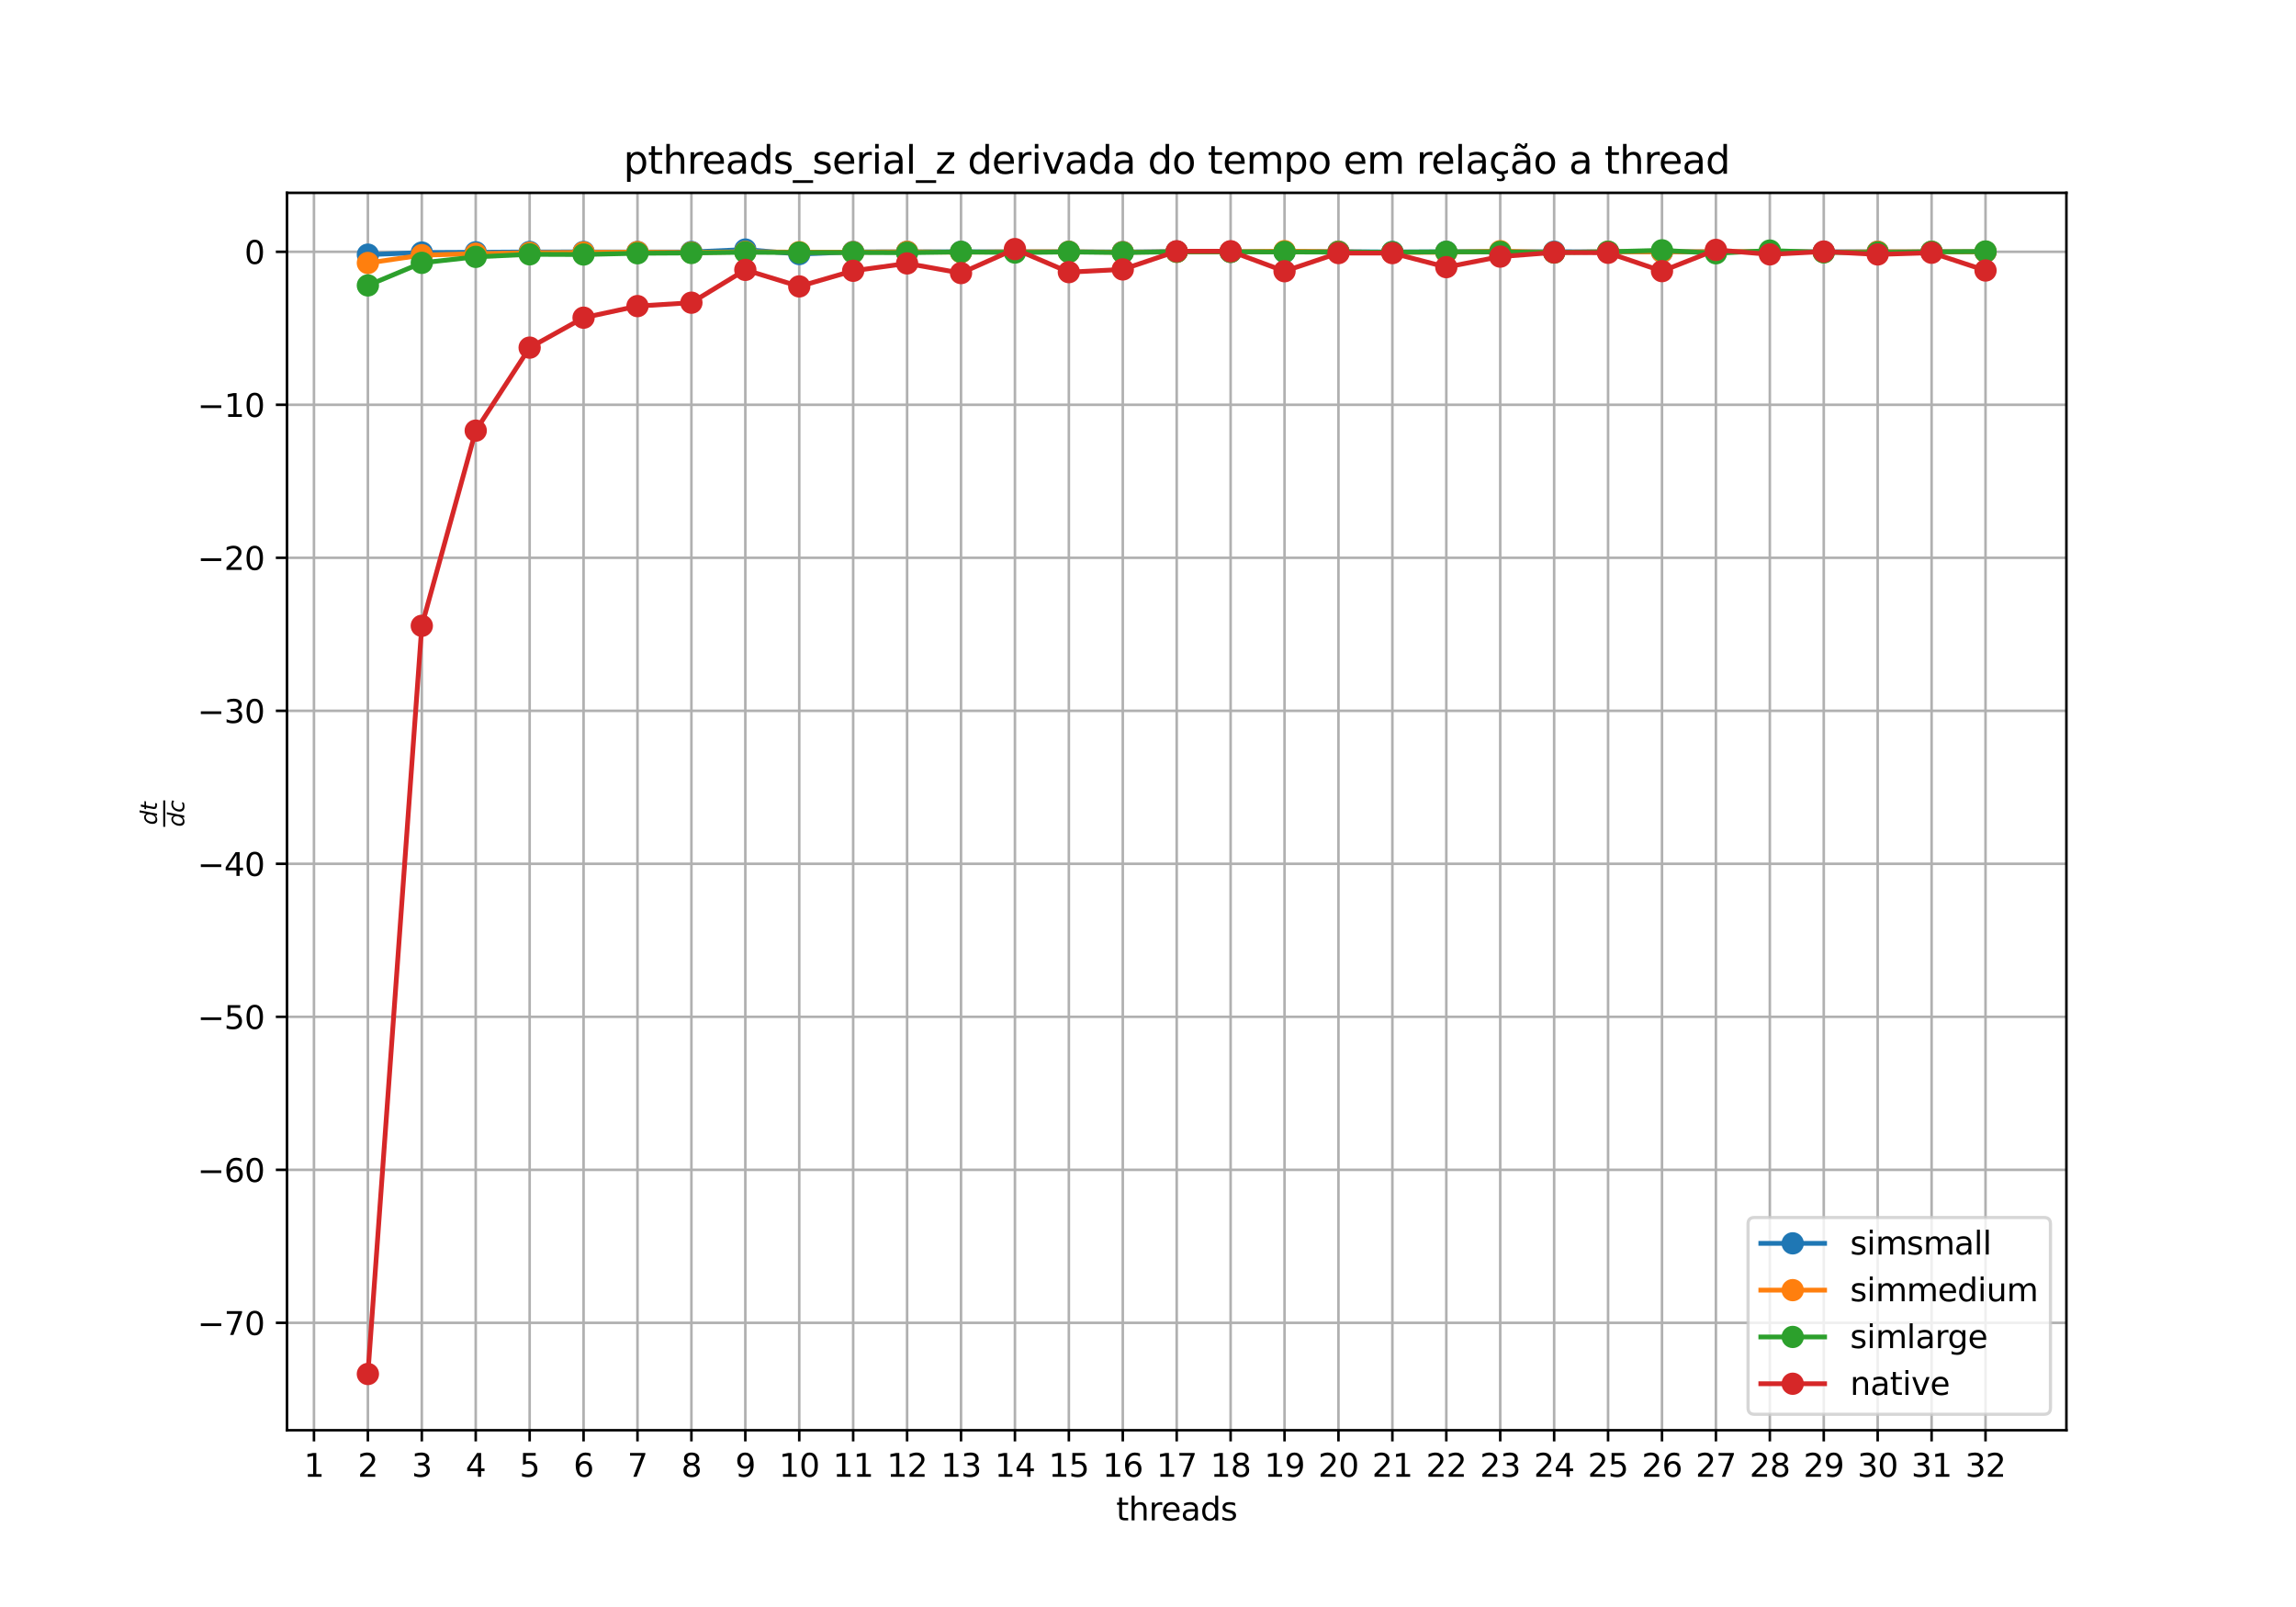 <?xml version="1.0" encoding="utf-8" standalone="no"?>
<!DOCTYPE svg PUBLIC "-//W3C//DTD SVG 1.1//EN"
  "http://www.w3.org/Graphics/SVG/1.1/DTD/svg11.dtd">
<svg xmlns:xlink="http://www.w3.org/1999/xlink" width="720pt" height="504pt" viewBox="0 0 720 504" xmlns="http://www.w3.org/2000/svg" version="1.1">
 <defs>
  <style type="text/css">*{stroke-linejoin: round; stroke-linecap: butt}</style>
 </defs>
 <g id="figure_1">
  <g id="patch_1">
   <path d="M 0 504 
L 720 504 
L 720 0 
L 0 0 
z
" style="fill: #ffffff"/>
  </g>
  <g id="axes_1">
   <g id="patch_2">
    <path d="M 90 448.56 
L 648 448.56 
L 648 60.48 
L 90 60.48 
z
" style="fill: #ffffff"/>
   </g>
   <g id="matplotlib.axis_1">
    <g id="xtick_1">
     <g id="line2d_1">
      <path d="M 98.455 448.56 
L 98.455 60.48 
" clip-path="url(#pc65ca5ffbd)" style="fill: none; stroke: #b0b0b0; stroke-width: 0.8; stroke-linecap: square"/>
     </g>
     <g id="line2d_2">
      <defs>
       <path id="mbc0d539e4a" d="M 0 0 
L 0 3.5 
" style="stroke: #000000; stroke-width: 0.8"/>
      </defs>
      <g>
       <use xlink:href="#mbc0d539e4a" x="98.455" y="448.56" style="stroke: #000000; stroke-width: 0.8"/>
      </g>
     </g>
     <g id="text_1">
      <!-- 1 -->
      <g transform="translate(95.273 463.158)scale(0.1 -0.1)">
       <defs>
        <path id="DejaVuSans-31" d="M 794 531 
L 1825 531 
L 1825 4091 
L 703 3866 
L 703 4441 
L 1819 4666 
L 2450 4666 
L 2450 531 
L 3481 531 
L 3481 0 
L 794 0 
L 794 531 
z
" transform="scale(0.016)"/>
       </defs>
       <use xlink:href="#DejaVuSans-31"/>
      </g>
     </g>
    </g>
    <g id="xtick_2">
     <g id="line2d_3">
      <path d="M 115.364 448.56 
L 115.364 60.48 
" clip-path="url(#pc65ca5ffbd)" style="fill: none; stroke: #b0b0b0; stroke-width: 0.8; stroke-linecap: square"/>
     </g>
     <g id="line2d_4">
      <g>
       <use xlink:href="#mbc0d539e4a" x="115.364" y="448.56" style="stroke: #000000; stroke-width: 0.8"/>
      </g>
     </g>
     <g id="text_2">
      <!-- 2 -->
      <g transform="translate(112.182 463.158)scale(0.1 -0.1)">
       <defs>
        <path id="DejaVuSans-32" d="M 1228 531 
L 3431 531 
L 3431 0 
L 469 0 
L 469 531 
Q 828 903 1448 1529 
Q 2069 2156 2228 2338 
Q 2531 2678 2651 2914 
Q 2772 3150 2772 3378 
Q 2772 3750 2511 3984 
Q 2250 4219 1831 4219 
Q 1534 4219 1204 4116 
Q 875 4013 500 3803 
L 500 4441 
Q 881 4594 1212 4672 
Q 1544 4750 1819 4750 
Q 2544 4750 2975 4387 
Q 3406 4025 3406 3419 
Q 3406 3131 3298 2873 
Q 3191 2616 2906 2266 
Q 2828 2175 2409 1742 
Q 1991 1309 1228 531 
z
" transform="scale(0.016)"/>
       </defs>
       <use xlink:href="#DejaVuSans-32"/>
      </g>
     </g>
    </g>
    <g id="xtick_3">
     <g id="line2d_5">
      <path d="M 132.273 448.56 
L 132.273 60.48 
" clip-path="url(#pc65ca5ffbd)" style="fill: none; stroke: #b0b0b0; stroke-width: 0.8; stroke-linecap: square"/>
     </g>
     <g id="line2d_6">
      <g>
       <use xlink:href="#mbc0d539e4a" x="132.273" y="448.56" style="stroke: #000000; stroke-width: 0.8"/>
      </g>
     </g>
     <g id="text_3">
      <!-- 3 -->
      <g transform="translate(129.091 463.158)scale(0.1 -0.1)">
       <defs>
        <path id="DejaVuSans-33" d="M 2597 2516 
Q 3050 2419 3304 2112 
Q 3559 1806 3559 1356 
Q 3559 666 3084 287 
Q 2609 -91 1734 -91 
Q 1441 -91 1130 -33 
Q 819 25 488 141 
L 488 750 
Q 750 597 1062 519 
Q 1375 441 1716 441 
Q 2309 441 2620 675 
Q 2931 909 2931 1356 
Q 2931 1769 2642 2001 
Q 2353 2234 1838 2234 
L 1294 2234 
L 1294 2753 
L 1863 2753 
Q 2328 2753 2575 2939 
Q 2822 3125 2822 3475 
Q 2822 3834 2567 4026 
Q 2313 4219 1838 4219 
Q 1578 4219 1281 4162 
Q 984 4106 628 3988 
L 628 4550 
Q 988 4650 1302 4700 
Q 1616 4750 1894 4750 
Q 2613 4750 3031 4423 
Q 3450 4097 3450 3541 
Q 3450 3153 3228 2886 
Q 3006 2619 2597 2516 
z
" transform="scale(0.016)"/>
       </defs>
       <use xlink:href="#DejaVuSans-33"/>
      </g>
     </g>
    </g>
    <g id="xtick_4">
     <g id="line2d_7">
      <path d="M 149.182 448.56 
L 149.182 60.48 
" clip-path="url(#pc65ca5ffbd)" style="fill: none; stroke: #b0b0b0; stroke-width: 0.8; stroke-linecap: square"/>
     </g>
     <g id="line2d_8">
      <g>
       <use xlink:href="#mbc0d539e4a" x="149.182" y="448.56" style="stroke: #000000; stroke-width: 0.8"/>
      </g>
     </g>
     <g id="text_4">
      <!-- 4 -->
      <g transform="translate(146.001 463.158)scale(0.1 -0.1)">
       <defs>
        <path id="DejaVuSans-34" d="M 2419 4116 
L 825 1625 
L 2419 1625 
L 2419 4116 
z
M 2253 4666 
L 3047 4666 
L 3047 1625 
L 3713 1625 
L 3713 1100 
L 3047 1100 
L 3047 0 
L 2419 0 
L 2419 1100 
L 313 1100 
L 313 1709 
L 2253 4666 
z
" transform="scale(0.016)"/>
       </defs>
       <use xlink:href="#DejaVuSans-34"/>
      </g>
     </g>
    </g>
    <g id="xtick_5">
     <g id="line2d_9">
      <path d="M 166.091 448.56 
L 166.091 60.48 
" clip-path="url(#pc65ca5ffbd)" style="fill: none; stroke: #b0b0b0; stroke-width: 0.8; stroke-linecap: square"/>
     </g>
     <g id="line2d_10">
      <g>
       <use xlink:href="#mbc0d539e4a" x="166.091" y="448.56" style="stroke: #000000; stroke-width: 0.8"/>
      </g>
     </g>
     <g id="text_5">
      <!-- 5 -->
      <g transform="translate(162.91 463.158)scale(0.1 -0.1)">
       <defs>
        <path id="DejaVuSans-35" d="M 691 4666 
L 3169 4666 
L 3169 4134 
L 1269 4134 
L 1269 2991 
Q 1406 3038 1543 3061 
Q 1681 3084 1819 3084 
Q 2600 3084 3056 2656 
Q 3513 2228 3513 1497 
Q 3513 744 3044 326 
Q 2575 -91 1722 -91 
Q 1428 -91 1123 -41 
Q 819 9 494 109 
L 494 744 
Q 775 591 1075 516 
Q 1375 441 1709 441 
Q 2250 441 2565 725 
Q 2881 1009 2881 1497 
Q 2881 1984 2565 2268 
Q 2250 2553 1709 2553 
Q 1456 2553 1204 2497 
Q 953 2441 691 2322 
L 691 4666 
z
" transform="scale(0.016)"/>
       </defs>
       <use xlink:href="#DejaVuSans-35"/>
      </g>
     </g>
    </g>
    <g id="xtick_6">
     <g id="line2d_11">
      <path d="M 183 448.56 
L 183 60.48 
" clip-path="url(#pc65ca5ffbd)" style="fill: none; stroke: #b0b0b0; stroke-width: 0.8; stroke-linecap: square"/>
     </g>
     <g id="line2d_12">
      <g>
       <use xlink:href="#mbc0d539e4a" x="183" y="448.56" style="stroke: #000000; stroke-width: 0.8"/>
      </g>
     </g>
     <g id="text_6">
      <!-- 6 -->
      <g transform="translate(179.819 463.158)scale(0.1 -0.1)">
       <defs>
        <path id="DejaVuSans-36" d="M 2113 2584 
Q 1688 2584 1439 2293 
Q 1191 2003 1191 1497 
Q 1191 994 1439 701 
Q 1688 409 2113 409 
Q 2538 409 2786 701 
Q 3034 994 3034 1497 
Q 3034 2003 2786 2293 
Q 2538 2584 2113 2584 
z
M 3366 4563 
L 3366 3988 
Q 3128 4100 2886 4159 
Q 2644 4219 2406 4219 
Q 1781 4219 1451 3797 
Q 1122 3375 1075 2522 
Q 1259 2794 1537 2939 
Q 1816 3084 2150 3084 
Q 2853 3084 3261 2657 
Q 3669 2231 3669 1497 
Q 3669 778 3244 343 
Q 2819 -91 2113 -91 
Q 1303 -91 875 529 
Q 447 1150 447 2328 
Q 447 3434 972 4092 
Q 1497 4750 2381 4750 
Q 2619 4750 2861 4703 
Q 3103 4656 3366 4563 
z
" transform="scale(0.016)"/>
       </defs>
       <use xlink:href="#DejaVuSans-36"/>
      </g>
     </g>
    </g>
    <g id="xtick_7">
     <g id="line2d_13">
      <path d="M 199.909 448.56 
L 199.909 60.48 
" clip-path="url(#pc65ca5ffbd)" style="fill: none; stroke: #b0b0b0; stroke-width: 0.8; stroke-linecap: square"/>
     </g>
     <g id="line2d_14">
      <g>
       <use xlink:href="#mbc0d539e4a" x="199.909" y="448.56" style="stroke: #000000; stroke-width: 0.8"/>
      </g>
     </g>
     <g id="text_7">
      <!-- 7 -->
      <g transform="translate(196.728 463.158)scale(0.1 -0.1)">
       <defs>
        <path id="DejaVuSans-37" d="M 525 4666 
L 3525 4666 
L 3525 4397 
L 1831 0 
L 1172 0 
L 2766 4134 
L 525 4134 
L 525 4666 
z
" transform="scale(0.016)"/>
       </defs>
       <use xlink:href="#DejaVuSans-37"/>
      </g>
     </g>
    </g>
    <g id="xtick_8">
     <g id="line2d_15">
      <path d="M 216.818 448.56 
L 216.818 60.48 
" clip-path="url(#pc65ca5ffbd)" style="fill: none; stroke: #b0b0b0; stroke-width: 0.8; stroke-linecap: square"/>
     </g>
     <g id="line2d_16">
      <g>
       <use xlink:href="#mbc0d539e4a" x="216.818" y="448.56" style="stroke: #000000; stroke-width: 0.8"/>
      </g>
     </g>
     <g id="text_8">
      <!-- 8 -->
      <g transform="translate(213.637 463.158)scale(0.1 -0.1)">
       <defs>
        <path id="DejaVuSans-38" d="M 2034 2216 
Q 1584 2216 1326 1975 
Q 1069 1734 1069 1313 
Q 1069 891 1326 650 
Q 1584 409 2034 409 
Q 2484 409 2743 651 
Q 3003 894 3003 1313 
Q 3003 1734 2745 1975 
Q 2488 2216 2034 2216 
z
M 1403 2484 
Q 997 2584 770 2862 
Q 544 3141 544 3541 
Q 544 4100 942 4425 
Q 1341 4750 2034 4750 
Q 2731 4750 3128 4425 
Q 3525 4100 3525 3541 
Q 3525 3141 3298 2862 
Q 3072 2584 2669 2484 
Q 3125 2378 3379 2068 
Q 3634 1759 3634 1313 
Q 3634 634 3220 271 
Q 2806 -91 2034 -91 
Q 1263 -91 848 271 
Q 434 634 434 1313 
Q 434 1759 690 2068 
Q 947 2378 1403 2484 
z
M 1172 3481 
Q 1172 3119 1398 2916 
Q 1625 2713 2034 2713 
Q 2441 2713 2670 2916 
Q 2900 3119 2900 3481 
Q 2900 3844 2670 4047 
Q 2441 4250 2034 4250 
Q 1625 4250 1398 4047 
Q 1172 3844 1172 3481 
z
" transform="scale(0.016)"/>
       </defs>
       <use xlink:href="#DejaVuSans-38"/>
      </g>
     </g>
    </g>
    <g id="xtick_9">
     <g id="line2d_17">
      <path d="M 233.727 448.56 
L 233.727 60.48 
" clip-path="url(#pc65ca5ffbd)" style="fill: none; stroke: #b0b0b0; stroke-width: 0.8; stroke-linecap: square"/>
     </g>
     <g id="line2d_18">
      <g>
       <use xlink:href="#mbc0d539e4a" x="233.727" y="448.56" style="stroke: #000000; stroke-width: 0.8"/>
      </g>
     </g>
     <g id="text_9">
      <!-- 9 -->
      <g transform="translate(230.546 463.158)scale(0.1 -0.1)">
       <defs>
        <path id="DejaVuSans-39" d="M 703 97 
L 703 672 
Q 941 559 1184 500 
Q 1428 441 1663 441 
Q 2288 441 2617 861 
Q 2947 1281 2994 2138 
Q 2813 1869 2534 1725 
Q 2256 1581 1919 1581 
Q 1219 1581 811 2004 
Q 403 2428 403 3163 
Q 403 3881 828 4315 
Q 1253 4750 1959 4750 
Q 2769 4750 3195 4129 
Q 3622 3509 3622 2328 
Q 3622 1225 3098 567 
Q 2575 -91 1691 -91 
Q 1453 -91 1209 -44 
Q 966 3 703 97 
z
M 1959 2075 
Q 2384 2075 2632 2365 
Q 2881 2656 2881 3163 
Q 2881 3666 2632 3958 
Q 2384 4250 1959 4250 
Q 1534 4250 1286 3958 
Q 1038 3666 1038 3163 
Q 1038 2656 1286 2365 
Q 1534 2075 1959 2075 
z
" transform="scale(0.016)"/>
       </defs>
       <use xlink:href="#DejaVuSans-39"/>
      </g>
     </g>
    </g>
    <g id="xtick_10">
     <g id="line2d_19">
      <path d="M 250.636 448.56 
L 250.636 60.48 
" clip-path="url(#pc65ca5ffbd)" style="fill: none; stroke: #b0b0b0; stroke-width: 0.8; stroke-linecap: square"/>
     </g>
     <g id="line2d_20">
      <g>
       <use xlink:href="#mbc0d539e4a" x="250.636" y="448.56" style="stroke: #000000; stroke-width: 0.8"/>
      </g>
     </g>
     <g id="text_10">
      <!-- 10 -->
      <g transform="translate(244.274 463.158)scale(0.1 -0.1)">
       <defs>
        <path id="DejaVuSans-30" d="M 2034 4250 
Q 1547 4250 1301 3770 
Q 1056 3291 1056 2328 
Q 1056 1369 1301 889 
Q 1547 409 2034 409 
Q 2525 409 2770 889 
Q 3016 1369 3016 2328 
Q 3016 3291 2770 3770 
Q 2525 4250 2034 4250 
z
M 2034 4750 
Q 2819 4750 3233 4129 
Q 3647 3509 3647 2328 
Q 3647 1150 3233 529 
Q 2819 -91 2034 -91 
Q 1250 -91 836 529 
Q 422 1150 422 2328 
Q 422 3509 836 4129 
Q 1250 4750 2034 4750 
z
" transform="scale(0.016)"/>
       </defs>
       <use xlink:href="#DejaVuSans-31"/>
       <use xlink:href="#DejaVuSans-30" x="63.623"/>
      </g>
     </g>
    </g>
    <g id="xtick_11">
     <g id="line2d_21">
      <path d="M 267.545 448.56 
L 267.545 60.48 
" clip-path="url(#pc65ca5ffbd)" style="fill: none; stroke: #b0b0b0; stroke-width: 0.8; stroke-linecap: square"/>
     </g>
     <g id="line2d_22">
      <g>
       <use xlink:href="#mbc0d539e4a" x="267.545" y="448.56" style="stroke: #000000; stroke-width: 0.8"/>
      </g>
     </g>
     <g id="text_11">
      <!-- 11 -->
      <g transform="translate(261.183 463.158)scale(0.1 -0.1)">
       <use xlink:href="#DejaVuSans-31"/>
       <use xlink:href="#DejaVuSans-31" x="63.623"/>
      </g>
     </g>
    </g>
    <g id="xtick_12">
     <g id="line2d_23">
      <path d="M 284.455 448.56 
L 284.455 60.48 
" clip-path="url(#pc65ca5ffbd)" style="fill: none; stroke: #b0b0b0; stroke-width: 0.8; stroke-linecap: square"/>
     </g>
     <g id="line2d_24">
      <g>
       <use xlink:href="#mbc0d539e4a" x="284.455" y="448.56" style="stroke: #000000; stroke-width: 0.8"/>
      </g>
     </g>
     <g id="text_12">
      <!-- 12 -->
      <g transform="translate(278.092 463.158)scale(0.1 -0.1)">
       <use xlink:href="#DejaVuSans-31"/>
       <use xlink:href="#DejaVuSans-32" x="63.623"/>
      </g>
     </g>
    </g>
    <g id="xtick_13">
     <g id="line2d_25">
      <path d="M 301.364 448.56 
L 301.364 60.48 
" clip-path="url(#pc65ca5ffbd)" style="fill: none; stroke: #b0b0b0; stroke-width: 0.8; stroke-linecap: square"/>
     </g>
     <g id="line2d_26">
      <g>
       <use xlink:href="#mbc0d539e4a" x="301.364" y="448.56" style="stroke: #000000; stroke-width: 0.8"/>
      </g>
     </g>
     <g id="text_13">
      <!-- 13 -->
      <g transform="translate(295.001 463.158)scale(0.1 -0.1)">
       <use xlink:href="#DejaVuSans-31"/>
       <use xlink:href="#DejaVuSans-33" x="63.623"/>
      </g>
     </g>
    </g>
    <g id="xtick_14">
     <g id="line2d_27">
      <path d="M 318.273 448.56 
L 318.273 60.48 
" clip-path="url(#pc65ca5ffbd)" style="fill: none; stroke: #b0b0b0; stroke-width: 0.8; stroke-linecap: square"/>
     </g>
     <g id="line2d_28">
      <g>
       <use xlink:href="#mbc0d539e4a" x="318.273" y="448.56" style="stroke: #000000; stroke-width: 0.8"/>
      </g>
     </g>
     <g id="text_14">
      <!-- 14 -->
      <g transform="translate(311.91 463.158)scale(0.1 -0.1)">
       <use xlink:href="#DejaVuSans-31"/>
       <use xlink:href="#DejaVuSans-34" x="63.623"/>
      </g>
     </g>
    </g>
    <g id="xtick_15">
     <g id="line2d_29">
      <path d="M 335.182 448.56 
L 335.182 60.48 
" clip-path="url(#pc65ca5ffbd)" style="fill: none; stroke: #b0b0b0; stroke-width: 0.8; stroke-linecap: square"/>
     </g>
     <g id="line2d_30">
      <g>
       <use xlink:href="#mbc0d539e4a" x="335.182" y="448.56" style="stroke: #000000; stroke-width: 0.8"/>
      </g>
     </g>
     <g id="text_15">
      <!-- 15 -->
      <g transform="translate(328.819 463.158)scale(0.1 -0.1)">
       <use xlink:href="#DejaVuSans-31"/>
       <use xlink:href="#DejaVuSans-35" x="63.623"/>
      </g>
     </g>
    </g>
    <g id="xtick_16">
     <g id="line2d_31">
      <path d="M 352.091 448.56 
L 352.091 60.48 
" clip-path="url(#pc65ca5ffbd)" style="fill: none; stroke: #b0b0b0; stroke-width: 0.8; stroke-linecap: square"/>
     </g>
     <g id="line2d_32">
      <g>
       <use xlink:href="#mbc0d539e4a" x="352.091" y="448.56" style="stroke: #000000; stroke-width: 0.8"/>
      </g>
     </g>
     <g id="text_16">
      <!-- 16 -->
      <g transform="translate(345.728 463.158)scale(0.1 -0.1)">
       <use xlink:href="#DejaVuSans-31"/>
       <use xlink:href="#DejaVuSans-36" x="63.623"/>
      </g>
     </g>
    </g>
    <g id="xtick_17">
     <g id="line2d_33">
      <path d="M 369 448.56 
L 369 60.48 
" clip-path="url(#pc65ca5ffbd)" style="fill: none; stroke: #b0b0b0; stroke-width: 0.8; stroke-linecap: square"/>
     </g>
     <g id="line2d_34">
      <g>
       <use xlink:href="#mbc0d539e4a" x="369" y="448.56" style="stroke: #000000; stroke-width: 0.8"/>
      </g>
     </g>
     <g id="text_17">
      <!-- 17 -->
      <g transform="translate(362.637 463.158)scale(0.1 -0.1)">
       <use xlink:href="#DejaVuSans-31"/>
       <use xlink:href="#DejaVuSans-37" x="63.623"/>
      </g>
     </g>
    </g>
    <g id="xtick_18">
     <g id="line2d_35">
      <path d="M 385.909 448.56 
L 385.909 60.48 
" clip-path="url(#pc65ca5ffbd)" style="fill: none; stroke: #b0b0b0; stroke-width: 0.8; stroke-linecap: square"/>
     </g>
     <g id="line2d_36">
      <g>
       <use xlink:href="#mbc0d539e4a" x="385.909" y="448.56" style="stroke: #000000; stroke-width: 0.8"/>
      </g>
     </g>
     <g id="text_18">
      <!-- 18 -->
      <g transform="translate(379.547 463.158)scale(0.1 -0.1)">
       <use xlink:href="#DejaVuSans-31"/>
       <use xlink:href="#DejaVuSans-38" x="63.623"/>
      </g>
     </g>
    </g>
    <g id="xtick_19">
     <g id="line2d_37">
      <path d="M 402.818 448.56 
L 402.818 60.48 
" clip-path="url(#pc65ca5ffbd)" style="fill: none; stroke: #b0b0b0; stroke-width: 0.8; stroke-linecap: square"/>
     </g>
     <g id="line2d_38">
      <g>
       <use xlink:href="#mbc0d539e4a" x="402.818" y="448.56" style="stroke: #000000; stroke-width: 0.8"/>
      </g>
     </g>
     <g id="text_19">
      <!-- 19 -->
      <g transform="translate(396.456 463.158)scale(0.1 -0.1)">
       <use xlink:href="#DejaVuSans-31"/>
       <use xlink:href="#DejaVuSans-39" x="63.623"/>
      </g>
     </g>
    </g>
    <g id="xtick_20">
     <g id="line2d_39">
      <path d="M 419.727 448.56 
L 419.727 60.48 
" clip-path="url(#pc65ca5ffbd)" style="fill: none; stroke: #b0b0b0; stroke-width: 0.8; stroke-linecap: square"/>
     </g>
     <g id="line2d_40">
      <g>
       <use xlink:href="#mbc0d539e4a" x="419.727" y="448.56" style="stroke: #000000; stroke-width: 0.8"/>
      </g>
     </g>
     <g id="text_20">
      <!-- 20 -->
      <g transform="translate(413.365 463.158)scale(0.1 -0.1)">
       <use xlink:href="#DejaVuSans-32"/>
       <use xlink:href="#DejaVuSans-30" x="63.623"/>
      </g>
     </g>
    </g>
    <g id="xtick_21">
     <g id="line2d_41">
      <path d="M 436.636 448.56 
L 436.636 60.48 
" clip-path="url(#pc65ca5ffbd)" style="fill: none; stroke: #b0b0b0; stroke-width: 0.8; stroke-linecap: square"/>
     </g>
     <g id="line2d_42">
      <g>
       <use xlink:href="#mbc0d539e4a" x="436.636" y="448.56" style="stroke: #000000; stroke-width: 0.8"/>
      </g>
     </g>
     <g id="text_21">
      <!-- 21 -->
      <g transform="translate(430.274 463.158)scale(0.1 -0.1)">
       <use xlink:href="#DejaVuSans-32"/>
       <use xlink:href="#DejaVuSans-31" x="63.623"/>
      </g>
     </g>
    </g>
    <g id="xtick_22">
     <g id="line2d_43">
      <path d="M 453.545 448.56 
L 453.545 60.48 
" clip-path="url(#pc65ca5ffbd)" style="fill: none; stroke: #b0b0b0; stroke-width: 0.8; stroke-linecap: square"/>
     </g>
     <g id="line2d_44">
      <g>
       <use xlink:href="#mbc0d539e4a" x="453.545" y="448.56" style="stroke: #000000; stroke-width: 0.8"/>
      </g>
     </g>
     <g id="text_22">
      <!-- 22 -->
      <g transform="translate(447.183 463.158)scale(0.1 -0.1)">
       <use xlink:href="#DejaVuSans-32"/>
       <use xlink:href="#DejaVuSans-32" x="63.623"/>
      </g>
     </g>
    </g>
    <g id="xtick_23">
     <g id="line2d_45">
      <path d="M 470.455 448.56 
L 470.455 60.48 
" clip-path="url(#pc65ca5ffbd)" style="fill: none; stroke: #b0b0b0; stroke-width: 0.8; stroke-linecap: square"/>
     </g>
     <g id="line2d_46">
      <g>
       <use xlink:href="#mbc0d539e4a" x="470.455" y="448.56" style="stroke: #000000; stroke-width: 0.8"/>
      </g>
     </g>
     <g id="text_23">
      <!-- 23 -->
      <g transform="translate(464.092 463.158)scale(0.1 -0.1)">
       <use xlink:href="#DejaVuSans-32"/>
       <use xlink:href="#DejaVuSans-33" x="63.623"/>
      </g>
     </g>
    </g>
    <g id="xtick_24">
     <g id="line2d_47">
      <path d="M 487.364 448.56 
L 487.364 60.48 
" clip-path="url(#pc65ca5ffbd)" style="fill: none; stroke: #b0b0b0; stroke-width: 0.8; stroke-linecap: square"/>
     </g>
     <g id="line2d_48">
      <g>
       <use xlink:href="#mbc0d539e4a" x="487.364" y="448.56" style="stroke: #000000; stroke-width: 0.8"/>
      </g>
     </g>
     <g id="text_24">
      <!-- 24 -->
      <g transform="translate(481.001 463.158)scale(0.1 -0.1)">
       <use xlink:href="#DejaVuSans-32"/>
       <use xlink:href="#DejaVuSans-34" x="63.623"/>
      </g>
     </g>
    </g>
    <g id="xtick_25">
     <g id="line2d_49">
      <path d="M 504.273 448.56 
L 504.273 60.48 
" clip-path="url(#pc65ca5ffbd)" style="fill: none; stroke: #b0b0b0; stroke-width: 0.8; stroke-linecap: square"/>
     </g>
     <g id="line2d_50">
      <g>
       <use xlink:href="#mbc0d539e4a" x="504.273" y="448.56" style="stroke: #000000; stroke-width: 0.8"/>
      </g>
     </g>
     <g id="text_25">
      <!-- 25 -->
      <g transform="translate(497.91 463.158)scale(0.1 -0.1)">
       <use xlink:href="#DejaVuSans-32"/>
       <use xlink:href="#DejaVuSans-35" x="63.623"/>
      </g>
     </g>
    </g>
    <g id="xtick_26">
     <g id="line2d_51">
      <path d="M 521.182 448.56 
L 521.182 60.48 
" clip-path="url(#pc65ca5ffbd)" style="fill: none; stroke: #b0b0b0; stroke-width: 0.8; stroke-linecap: square"/>
     </g>
     <g id="line2d_52">
      <g>
       <use xlink:href="#mbc0d539e4a" x="521.182" y="448.56" style="stroke: #000000; stroke-width: 0.8"/>
      </g>
     </g>
     <g id="text_26">
      <!-- 26 -->
      <g transform="translate(514.819 463.158)scale(0.1 -0.1)">
       <use xlink:href="#DejaVuSans-32"/>
       <use xlink:href="#DejaVuSans-36" x="63.623"/>
      </g>
     </g>
    </g>
    <g id="xtick_27">
     <g id="line2d_53">
      <path d="M 538.091 448.56 
L 538.091 60.48 
" clip-path="url(#pc65ca5ffbd)" style="fill: none; stroke: #b0b0b0; stroke-width: 0.8; stroke-linecap: square"/>
     </g>
     <g id="line2d_54">
      <g>
       <use xlink:href="#mbc0d539e4a" x="538.091" y="448.56" style="stroke: #000000; stroke-width: 0.8"/>
      </g>
     </g>
     <g id="text_27">
      <!-- 27 -->
      <g transform="translate(531.728 463.158)scale(0.1 -0.1)">
       <use xlink:href="#DejaVuSans-32"/>
       <use xlink:href="#DejaVuSans-37" x="63.623"/>
      </g>
     </g>
    </g>
    <g id="xtick_28">
     <g id="line2d_55">
      <path d="M 555 448.56 
L 555 60.48 
" clip-path="url(#pc65ca5ffbd)" style="fill: none; stroke: #b0b0b0; stroke-width: 0.8; stroke-linecap: square"/>
     </g>
     <g id="line2d_56">
      <g>
       <use xlink:href="#mbc0d539e4a" x="555" y="448.56" style="stroke: #000000; stroke-width: 0.8"/>
      </g>
     </g>
     <g id="text_28">
      <!-- 28 -->
      <g transform="translate(548.638 463.158)scale(0.1 -0.1)">
       <use xlink:href="#DejaVuSans-32"/>
       <use xlink:href="#DejaVuSans-38" x="63.623"/>
      </g>
     </g>
    </g>
    <g id="xtick_29">
     <g id="line2d_57">
      <path d="M 571.909 448.56 
L 571.909 60.48 
" clip-path="url(#pc65ca5ffbd)" style="fill: none; stroke: #b0b0b0; stroke-width: 0.8; stroke-linecap: square"/>
     </g>
     <g id="line2d_58">
      <g>
       <use xlink:href="#mbc0d539e4a" x="571.909" y="448.56" style="stroke: #000000; stroke-width: 0.8"/>
      </g>
     </g>
     <g id="text_29">
      <!-- 29 -->
      <g transform="translate(565.547 463.158)scale(0.1 -0.1)">
       <use xlink:href="#DejaVuSans-32"/>
       <use xlink:href="#DejaVuSans-39" x="63.623"/>
      </g>
     </g>
    </g>
    <g id="xtick_30">
     <g id="line2d_59">
      <path d="M 588.818 448.56 
L 588.818 60.48 
" clip-path="url(#pc65ca5ffbd)" style="fill: none; stroke: #b0b0b0; stroke-width: 0.8; stroke-linecap: square"/>
     </g>
     <g id="line2d_60">
      <g>
       <use xlink:href="#mbc0d539e4a" x="588.818" y="448.56" style="stroke: #000000; stroke-width: 0.8"/>
      </g>
     </g>
     <g id="text_30">
      <!-- 30 -->
      <g transform="translate(582.456 463.158)scale(0.1 -0.1)">
       <use xlink:href="#DejaVuSans-33"/>
       <use xlink:href="#DejaVuSans-30" x="63.623"/>
      </g>
     </g>
    </g>
    <g id="xtick_31">
     <g id="line2d_61">
      <path d="M 605.727 448.56 
L 605.727 60.48 
" clip-path="url(#pc65ca5ffbd)" style="fill: none; stroke: #b0b0b0; stroke-width: 0.8; stroke-linecap: square"/>
     </g>
     <g id="line2d_62">
      <g>
       <use xlink:href="#mbc0d539e4a" x="605.727" y="448.56" style="stroke: #000000; stroke-width: 0.8"/>
      </g>
     </g>
     <g id="text_31">
      <!-- 31 -->
      <g transform="translate(599.365 463.158)scale(0.1 -0.1)">
       <use xlink:href="#DejaVuSans-33"/>
       <use xlink:href="#DejaVuSans-31" x="63.623"/>
      </g>
     </g>
    </g>
    <g id="xtick_32">
     <g id="line2d_63">
      <path d="M 622.636 448.56 
L 622.636 60.48 
" clip-path="url(#pc65ca5ffbd)" style="fill: none; stroke: #b0b0b0; stroke-width: 0.8; stroke-linecap: square"/>
     </g>
     <g id="line2d_64">
      <g>
       <use xlink:href="#mbc0d539e4a" x="622.636" y="448.56" style="stroke: #000000; stroke-width: 0.8"/>
      </g>
     </g>
     <g id="text_32">
      <!-- 32 -->
      <g transform="translate(616.274 463.158)scale(0.1 -0.1)">
       <use xlink:href="#DejaVuSans-33"/>
       <use xlink:href="#DejaVuSans-32" x="63.623"/>
      </g>
     </g>
    </g>
    <g id="text_33">
     <!-- threads -->
     <g transform="translate(350.009 476.837)scale(0.1 -0.1)">
      <defs>
       <path id="DejaVuSans-74" d="M 1172 4494 
L 1172 3500 
L 2356 3500 
L 2356 3053 
L 1172 3053 
L 1172 1153 
Q 1172 725 1289 603 
Q 1406 481 1766 481 
L 2356 481 
L 2356 0 
L 1766 0 
Q 1100 0 847 248 
Q 594 497 594 1153 
L 594 3053 
L 172 3053 
L 172 3500 
L 594 3500 
L 594 4494 
L 1172 4494 
z
" transform="scale(0.016)"/>
       <path id="DejaVuSans-68" d="M 3513 2113 
L 3513 0 
L 2938 0 
L 2938 2094 
Q 2938 2591 2744 2837 
Q 2550 3084 2163 3084 
Q 1697 3084 1428 2787 
Q 1159 2491 1159 1978 
L 1159 0 
L 581 0 
L 581 4863 
L 1159 4863 
L 1159 2956 
Q 1366 3272 1645 3428 
Q 1925 3584 2291 3584 
Q 2894 3584 3203 3211 
Q 3513 2838 3513 2113 
z
" transform="scale(0.016)"/>
       <path id="DejaVuSans-72" d="M 2631 2963 
Q 2534 3019 2420 3045 
Q 2306 3072 2169 3072 
Q 1681 3072 1420 2755 
Q 1159 2438 1159 1844 
L 1159 0 
L 581 0 
L 581 3500 
L 1159 3500 
L 1159 2956 
Q 1341 3275 1631 3429 
Q 1922 3584 2338 3584 
Q 2397 3584 2469 3576 
Q 2541 3569 2628 3553 
L 2631 2963 
z
" transform="scale(0.016)"/>
       <path id="DejaVuSans-65" d="M 3597 1894 
L 3597 1613 
L 953 1613 
Q 991 1019 1311 708 
Q 1631 397 2203 397 
Q 2534 397 2845 478 
Q 3156 559 3463 722 
L 3463 178 
Q 3153 47 2828 -22 
Q 2503 -91 2169 -91 
Q 1331 -91 842 396 
Q 353 884 353 1716 
Q 353 2575 817 3079 
Q 1281 3584 2069 3584 
Q 2775 3584 3186 3129 
Q 3597 2675 3597 1894 
z
M 3022 2063 
Q 3016 2534 2758 2815 
Q 2500 3097 2075 3097 
Q 1594 3097 1305 2825 
Q 1016 2553 972 2059 
L 3022 2063 
z
" transform="scale(0.016)"/>
       <path id="DejaVuSans-61" d="M 2194 1759 
Q 1497 1759 1228 1600 
Q 959 1441 959 1056 
Q 959 750 1161 570 
Q 1363 391 1709 391 
Q 2188 391 2477 730 
Q 2766 1069 2766 1631 
L 2766 1759 
L 2194 1759 
z
M 3341 1997 
L 3341 0 
L 2766 0 
L 2766 531 
Q 2569 213 2275 61 
Q 1981 -91 1556 -91 
Q 1019 -91 701 211 
Q 384 513 384 1019 
Q 384 1609 779 1909 
Q 1175 2209 1959 2209 
L 2766 2209 
L 2766 2266 
Q 2766 2663 2505 2880 
Q 2244 3097 1772 3097 
Q 1472 3097 1187 3025 
Q 903 2953 641 2809 
L 641 3341 
Q 956 3463 1253 3523 
Q 1550 3584 1831 3584 
Q 2591 3584 2966 3190 
Q 3341 2797 3341 1997 
z
" transform="scale(0.016)"/>
       <path id="DejaVuSans-64" d="M 2906 2969 
L 2906 4863 
L 3481 4863 
L 3481 0 
L 2906 0 
L 2906 525 
Q 2725 213 2448 61 
Q 2172 -91 1784 -91 
Q 1150 -91 751 415 
Q 353 922 353 1747 
Q 353 2572 751 3078 
Q 1150 3584 1784 3584 
Q 2172 3584 2448 3432 
Q 2725 3281 2906 2969 
z
M 947 1747 
Q 947 1113 1208 752 
Q 1469 391 1925 391 
Q 2381 391 2643 752 
Q 2906 1113 2906 1747 
Q 2906 2381 2643 2742 
Q 2381 3103 1925 3103 
Q 1469 3103 1208 2742 
Q 947 2381 947 1747 
z
" transform="scale(0.016)"/>
       <path id="DejaVuSans-73" d="M 2834 3397 
L 2834 2853 
Q 2591 2978 2328 3040 
Q 2066 3103 1784 3103 
Q 1356 3103 1142 2972 
Q 928 2841 928 2578 
Q 928 2378 1081 2264 
Q 1234 2150 1697 2047 
L 1894 2003 
Q 2506 1872 2764 1633 
Q 3022 1394 3022 966 
Q 3022 478 2636 193 
Q 2250 -91 1575 -91 
Q 1294 -91 989 -36 
Q 684 19 347 128 
L 347 722 
Q 666 556 975 473 
Q 1284 391 1588 391 
Q 1994 391 2212 530 
Q 2431 669 2431 922 
Q 2431 1156 2273 1281 
Q 2116 1406 1581 1522 
L 1381 1569 
Q 847 1681 609 1914 
Q 372 2147 372 2553 
Q 372 3047 722 3315 
Q 1072 3584 1716 3584 
Q 2034 3584 2315 3537 
Q 2597 3491 2834 3397 
z
" transform="scale(0.016)"/>
      </defs>
      <use xlink:href="#DejaVuSans-74"/>
      <use xlink:href="#DejaVuSans-68" x="39.209"/>
      <use xlink:href="#DejaVuSans-72" x="102.588"/>
      <use xlink:href="#DejaVuSans-65" x="141.451"/>
      <use xlink:href="#DejaVuSans-61" x="202.975"/>
      <use xlink:href="#DejaVuSans-64" x="264.254"/>
      <use xlink:href="#DejaVuSans-73" x="327.73"/>
     </g>
    </g>
   </g>
   <g id="matplotlib.axis_2">
    <g id="ytick_1">
     <g id="line2d_65">
      <path d="M 90 414.877 
L 648 414.877 
" clip-path="url(#pc65ca5ffbd)" style="fill: none; stroke: #b0b0b0; stroke-width: 0.8; stroke-linecap: square"/>
     </g>
     <g id="line2d_66">
      <defs>
       <path id="mccc68845c1" d="M 0 0 
L -3.5 0 
" style="stroke: #000000; stroke-width: 0.8"/>
      </defs>
      <g>
       <use xlink:href="#mccc68845c1" x="90" y="414.877" style="stroke: #000000; stroke-width: 0.8"/>
      </g>
     </g>
     <g id="text_34">
      <!-- −70 -->
      <g transform="translate(61.895 418.677)scale(0.1 -0.1)">
       <defs>
        <path id="DejaVuSans-2212" d="M 678 2272 
L 4684 2272 
L 4684 1741 
L 678 1741 
L 678 2272 
z
" transform="scale(0.016)"/>
       </defs>
       <use xlink:href="#DejaVuSans-2212"/>
       <use xlink:href="#DejaVuSans-37" x="83.789"/>
       <use xlink:href="#DejaVuSans-30" x="147.412"/>
      </g>
     </g>
    </g>
    <g id="ytick_2">
     <g id="line2d_67">
      <path d="M 90 366.89 
L 648 366.89 
" clip-path="url(#pc65ca5ffbd)" style="fill: none; stroke: #b0b0b0; stroke-width: 0.8; stroke-linecap: square"/>
     </g>
     <g id="line2d_68">
      <g>
       <use xlink:href="#mccc68845c1" x="90" y="366.89" style="stroke: #000000; stroke-width: 0.8"/>
      </g>
     </g>
     <g id="text_35">
      <!-- −60 -->
      <g transform="translate(61.895 370.69)scale(0.1 -0.1)">
       <use xlink:href="#DejaVuSans-2212"/>
       <use xlink:href="#DejaVuSans-36" x="83.789"/>
       <use xlink:href="#DejaVuSans-30" x="147.412"/>
      </g>
     </g>
    </g>
    <g id="ytick_3">
     <g id="line2d_69">
      <path d="M 90 318.904 
L 648 318.904 
" clip-path="url(#pc65ca5ffbd)" style="fill: none; stroke: #b0b0b0; stroke-width: 0.8; stroke-linecap: square"/>
     </g>
     <g id="line2d_70">
      <g>
       <use xlink:href="#mccc68845c1" x="90" y="318.904" style="stroke: #000000; stroke-width: 0.8"/>
      </g>
     </g>
     <g id="text_36">
      <!-- −50 -->
      <g transform="translate(61.895 322.703)scale(0.1 -0.1)">
       <use xlink:href="#DejaVuSans-2212"/>
       <use xlink:href="#DejaVuSans-35" x="83.789"/>
       <use xlink:href="#DejaVuSans-30" x="147.412"/>
      </g>
     </g>
    </g>
    <g id="ytick_4">
     <g id="line2d_71">
      <path d="M 90 270.917 
L 648 270.917 
" clip-path="url(#pc65ca5ffbd)" style="fill: none; stroke: #b0b0b0; stroke-width: 0.8; stroke-linecap: square"/>
     </g>
     <g id="line2d_72">
      <g>
       <use xlink:href="#mccc68845c1" x="90" y="270.917" style="stroke: #000000; stroke-width: 0.8"/>
      </g>
     </g>
     <g id="text_37">
      <!-- −40 -->
      <g transform="translate(61.895 274.716)scale(0.1 -0.1)">
       <use xlink:href="#DejaVuSans-2212"/>
       <use xlink:href="#DejaVuSans-34" x="83.789"/>
       <use xlink:href="#DejaVuSans-30" x="147.412"/>
      </g>
     </g>
    </g>
    <g id="ytick_5">
     <g id="line2d_73">
      <path d="M 90 222.93 
L 648 222.93 
" clip-path="url(#pc65ca5ffbd)" style="fill: none; stroke: #b0b0b0; stroke-width: 0.8; stroke-linecap: square"/>
     </g>
     <g id="line2d_74">
      <g>
       <use xlink:href="#mccc68845c1" x="90" y="222.93" style="stroke: #000000; stroke-width: 0.8"/>
      </g>
     </g>
     <g id="text_38">
      <!-- −30 -->
      <g transform="translate(61.895 226.729)scale(0.1 -0.1)">
       <use xlink:href="#DejaVuSans-2212"/>
       <use xlink:href="#DejaVuSans-33" x="83.789"/>
       <use xlink:href="#DejaVuSans-30" x="147.412"/>
      </g>
     </g>
    </g>
    <g id="ytick_6">
     <g id="line2d_75">
      <path d="M 90 174.943 
L 648 174.943 
" clip-path="url(#pc65ca5ffbd)" style="fill: none; stroke: #b0b0b0; stroke-width: 0.8; stroke-linecap: square"/>
     </g>
     <g id="line2d_76">
      <g>
       <use xlink:href="#mccc68845c1" x="90" y="174.943" style="stroke: #000000; stroke-width: 0.8"/>
      </g>
     </g>
     <g id="text_39">
      <!-- −20 -->
      <g transform="translate(61.895 178.742)scale(0.1 -0.1)">
       <use xlink:href="#DejaVuSans-2212"/>
       <use xlink:href="#DejaVuSans-32" x="83.789"/>
       <use xlink:href="#DejaVuSans-30" x="147.412"/>
      </g>
     </g>
    </g>
    <g id="ytick_7">
     <g id="line2d_77">
      <path d="M 90 126.956 
L 648 126.956 
" clip-path="url(#pc65ca5ffbd)" style="fill: none; stroke: #b0b0b0; stroke-width: 0.8; stroke-linecap: square"/>
     </g>
     <g id="line2d_78">
      <g>
       <use xlink:href="#mccc68845c1" x="90" y="126.956" style="stroke: #000000; stroke-width: 0.8"/>
      </g>
     </g>
     <g id="text_40">
      <!-- −10 -->
      <g transform="translate(61.895 130.755)scale(0.1 -0.1)">
       <use xlink:href="#DejaVuSans-2212"/>
       <use xlink:href="#DejaVuSans-31" x="83.789"/>
       <use xlink:href="#DejaVuSans-30" x="147.412"/>
      </g>
     </g>
    </g>
    <g id="ytick_8">
     <g id="line2d_79">
      <path d="M 90 78.969 
L 648 78.969 
" clip-path="url(#pc65ca5ffbd)" style="fill: none; stroke: #b0b0b0; stroke-width: 0.8; stroke-linecap: square"/>
     </g>
     <g id="line2d_80">
      <g>
       <use xlink:href="#mccc68845c1" x="90" y="78.969" style="stroke: #000000; stroke-width: 0.8"/>
      </g>
     </g>
     <g id="text_41">
      <!-- 0 -->
      <g transform="translate(76.638 82.768)scale(0.1 -0.1)">
       <use xlink:href="#DejaVuSans-30"/>
      </g>
     </g>
    </g>
    <g id="text_42">
     <!-- $\frac{dt}{dc}$ -->
     <g transform="translate(53.695 259.32)rotate(-90)scale(0.1 -0.1)">
      <defs>
       <path id="DejaVuSans-Oblique-64" d="M 2675 525 
Q 2444 222 2128 65 
Q 1813 -91 1428 -91 
Q 903 -91 598 267 
Q 294 625 294 1247 
Q 294 1766 478 2236 
Q 663 2706 1013 3078 
Q 1244 3325 1534 3454 
Q 1825 3584 2144 3584 
Q 2481 3584 2739 3421 
Q 2997 3259 3138 2956 
L 3513 4863 
L 4091 4863 
L 3144 0 
L 2566 0 
L 2675 525 
z
M 891 1350 
Q 891 897 1095 644 
Q 1300 391 1663 391 
Q 1931 391 2161 520 
Q 2391 650 2566 903 
Q 2750 1166 2856 1509 
Q 2963 1853 2963 2188 
Q 2963 2622 2758 2865 
Q 2553 3109 2194 3109 
Q 1922 3109 1687 2981 
Q 1453 2853 1288 2613 
Q 1106 2353 998 2009 
Q 891 1666 891 1350 
z
" transform="scale(0.016)"/>
       <path id="DejaVuSans-Oblique-74" d="M 2706 3500 
L 2619 3053 
L 1472 3053 
L 1100 1153 
Q 1081 1047 1072 975 
Q 1063 903 1063 863 
Q 1063 663 1183 572 
Q 1303 481 1569 481 
L 2150 481 
L 2053 0 
L 1503 0 
Q 991 0 739 200 
Q 488 400 488 806 
Q 488 878 497 964 
Q 506 1050 525 1153 
L 897 3053 
L 409 3053 
L 500 3500 
L 978 3500 
L 1172 4494 
L 1747 4494 
L 1556 3500 
L 2706 3500 
z
" transform="scale(0.016)"/>
       <path id="DejaVuSans-Oblique-63" d="M 3431 3366 
L 3316 2797 
Q 3109 2947 2876 3022 
Q 2644 3097 2394 3097 
Q 2119 3097 1870 3000 
Q 1622 2903 1453 2725 
Q 1184 2453 1037 2087 
Q 891 1722 891 1331 
Q 891 859 1127 628 
Q 1363 397 1844 397 
Q 2081 397 2348 469 
Q 2616 541 2906 684 
L 2797 116 
Q 2547 13 2283 -39 
Q 2019 -91 1741 -91 
Q 1044 -91 669 257 
Q 294 606 294 1253 
Q 294 1797 489 2255 
Q 684 2713 1069 3078 
Q 1331 3328 1684 3456 
Q 2038 3584 2456 3584 
Q 2700 3584 2940 3529 
Q 3181 3475 3431 3366 
z
" transform="scale(0.016)"/>
      </defs>
      <use xlink:href="#DejaVuSans-Oblique-64" transform="translate(6 44.811)scale(0.7)"/>
      <use xlink:href="#DejaVuSans-Oblique-74" transform="translate(50.434 44.811)scale(0.7)"/>
      <use xlink:href="#DejaVuSans-Oblique-64" transform="translate(0 -40.623)scale(0.7)"/>
      <use xlink:href="#DejaVuSans-Oblique-63" transform="translate(44.434 -40.623)scale(0.7)"/>
      <path d="M 0 18.816 
L 0 25.066 
L 82.92 25.066 
L 82.92 18.816 
L 0 18.816 
z
"/>
     </g>
    </g>
   </g>
   <g id="line2d_81">
    <path d="M 115.364 79.865 
L 132.273 79.208 
L 149.182 79.126 
L 166.091 79.021 
L 183 79.018 
L 199.909 79.026 
L 216.818 79.026 
L 233.727 78.264 
L 250.636 79.682 
L 267.545 79.011 
L 284.455 78.985 
L 301.364 78.971 
L 318.273 78.97 
L 335.182 78.972 
L 352.091 79.034 
L 369 78.899 
L 385.909 78.998 
L 402.818 78.994 
L 419.727 78.907 
L 436.636 79.034 
L 453.545 78.966 
L 470.455 78.948 
L 487.364 78.945 
L 504.273 78.996 
L 521.182 78.988 
L 538.091 78.972 
L 555 78.955 
L 571.909 78.973 
L 588.818 78.963 
L 605.727 78.977 
L 622.636 79.001 
" clip-path="url(#pc65ca5ffbd)" style="fill: none; stroke: #1f77b4; stroke-width: 1.5; stroke-linecap: square"/>
    <defs>
     <path id="md468dfd688" d="M 0 3 
C 0.796 3 1.559 2.684 2.121 2.121 
C 2.684 1.559 3 0.796 3 0 
C 3 -0.796 2.684 -1.559 2.121 -2.121 
C 1.559 -2.684 0.796 -3 0 -3 
C -0.796 -3 -1.559 -2.684 -2.121 -2.121 
C -2.684 -1.559 -3 -0.796 -3 0 
C -3 0.796 -2.684 1.559 -2.121 2.121 
C -1.559 2.684 -0.796 3 0 3 
z
" style="stroke: #1f77b4"/>
    </defs>
    <g clip-path="url(#pc65ca5ffbd)">
     <use xlink:href="#md468dfd688" x="115.364" y="79.865" style="fill: #1f77b4; stroke: #1f77b4"/>
     <use xlink:href="#md468dfd688" x="132.273" y="79.208" style="fill: #1f77b4; stroke: #1f77b4"/>
     <use xlink:href="#md468dfd688" x="149.182" y="79.126" style="fill: #1f77b4; stroke: #1f77b4"/>
     <use xlink:href="#md468dfd688" x="166.091" y="79.021" style="fill: #1f77b4; stroke: #1f77b4"/>
     <use xlink:href="#md468dfd688" x="183" y="79.018" style="fill: #1f77b4; stroke: #1f77b4"/>
     <use xlink:href="#md468dfd688" x="199.909" y="79.026" style="fill: #1f77b4; stroke: #1f77b4"/>
     <use xlink:href="#md468dfd688" x="216.818" y="79.026" style="fill: #1f77b4; stroke: #1f77b4"/>
     <use xlink:href="#md468dfd688" x="233.727" y="78.264" style="fill: #1f77b4; stroke: #1f77b4"/>
     <use xlink:href="#md468dfd688" x="250.636" y="79.682" style="fill: #1f77b4; stroke: #1f77b4"/>
     <use xlink:href="#md468dfd688" x="267.545" y="79.011" style="fill: #1f77b4; stroke: #1f77b4"/>
     <use xlink:href="#md468dfd688" x="284.455" y="78.985" style="fill: #1f77b4; stroke: #1f77b4"/>
     <use xlink:href="#md468dfd688" x="301.364" y="78.971" style="fill: #1f77b4; stroke: #1f77b4"/>
     <use xlink:href="#md468dfd688" x="318.273" y="78.97" style="fill: #1f77b4; stroke: #1f77b4"/>
     <use xlink:href="#md468dfd688" x="335.182" y="78.972" style="fill: #1f77b4; stroke: #1f77b4"/>
     <use xlink:href="#md468dfd688" x="352.091" y="79.034" style="fill: #1f77b4; stroke: #1f77b4"/>
     <use xlink:href="#md468dfd688" x="369" y="78.899" style="fill: #1f77b4; stroke: #1f77b4"/>
     <use xlink:href="#md468dfd688" x="385.909" y="78.998" style="fill: #1f77b4; stroke: #1f77b4"/>
     <use xlink:href="#md468dfd688" x="402.818" y="78.994" style="fill: #1f77b4; stroke: #1f77b4"/>
     <use xlink:href="#md468dfd688" x="419.727" y="78.907" style="fill: #1f77b4; stroke: #1f77b4"/>
     <use xlink:href="#md468dfd688" x="436.636" y="79.034" style="fill: #1f77b4; stroke: #1f77b4"/>
     <use xlink:href="#md468dfd688" x="453.545" y="78.966" style="fill: #1f77b4; stroke: #1f77b4"/>
     <use xlink:href="#md468dfd688" x="470.455" y="78.948" style="fill: #1f77b4; stroke: #1f77b4"/>
     <use xlink:href="#md468dfd688" x="487.364" y="78.945" style="fill: #1f77b4; stroke: #1f77b4"/>
     <use xlink:href="#md468dfd688" x="504.273" y="78.996" style="fill: #1f77b4; stroke: #1f77b4"/>
     <use xlink:href="#md468dfd688" x="521.182" y="78.988" style="fill: #1f77b4; stroke: #1f77b4"/>
     <use xlink:href="#md468dfd688" x="538.091" y="78.972" style="fill: #1f77b4; stroke: #1f77b4"/>
     <use xlink:href="#md468dfd688" x="555" y="78.955" style="fill: #1f77b4; stroke: #1f77b4"/>
     <use xlink:href="#md468dfd688" x="571.909" y="78.973" style="fill: #1f77b4; stroke: #1f77b4"/>
     <use xlink:href="#md468dfd688" x="588.818" y="78.963" style="fill: #1f77b4; stroke: #1f77b4"/>
     <use xlink:href="#md468dfd688" x="605.727" y="78.977" style="fill: #1f77b4; stroke: #1f77b4"/>
     <use xlink:href="#md468dfd688" x="622.636" y="79.001" style="fill: #1f77b4; stroke: #1f77b4"/>
    </g>
   </g>
   <g id="line2d_82">
    <path d="M 115.364 82.484 
L 132.273 80.033 
L 149.182 79.56 
L 166.091 79.272 
L 183 79.165 
L 199.909 79.066 
L 216.818 79.191 
L 233.727 78.974 
L 250.636 79.086 
L 267.545 79.089 
L 284.455 78.988 
L 301.364 79.098 
L 318.273 78.973 
L 335.182 78.977 
L 352.091 79.099 
L 369 78.967 
L 385.909 78.969 
L 402.818 78.77 
L 419.727 78.967 
L 436.636 79.177 
L 453.545 79.097 
L 470.455 78.779 
L 487.364 79.144 
L 504.273 78.969 
L 521.182 78.973 
L 538.091 78.953 
L 555 78.877 
L 571.909 79.078 
L 588.818 78.978 
L 605.727 78.981 
L 622.636 78.97 
" clip-path="url(#pc65ca5ffbd)" style="fill: none; stroke: #ff7f0e; stroke-width: 1.5; stroke-linecap: square"/>
    <defs>
     <path id="m90eee5080a" d="M 0 3 
C 0.796 3 1.559 2.684 2.121 2.121 
C 2.684 1.559 3 0.796 3 0 
C 3 -0.796 2.684 -1.559 2.121 -2.121 
C 1.559 -2.684 0.796 -3 0 -3 
C -0.796 -3 -1.559 -2.684 -2.121 -2.121 
C -2.684 -1.559 -3 -0.796 -3 0 
C -3 0.796 -2.684 1.559 -2.121 2.121 
C -1.559 2.684 -0.796 3 0 3 
z
" style="stroke: #ff7f0e"/>
    </defs>
    <g clip-path="url(#pc65ca5ffbd)">
     <use xlink:href="#m90eee5080a" x="115.364" y="82.484" style="fill: #ff7f0e; stroke: #ff7f0e"/>
     <use xlink:href="#m90eee5080a" x="132.273" y="80.033" style="fill: #ff7f0e; stroke: #ff7f0e"/>
     <use xlink:href="#m90eee5080a" x="149.182" y="79.56" style="fill: #ff7f0e; stroke: #ff7f0e"/>
     <use xlink:href="#m90eee5080a" x="166.091" y="79.272" style="fill: #ff7f0e; stroke: #ff7f0e"/>
     <use xlink:href="#m90eee5080a" x="183" y="79.165" style="fill: #ff7f0e; stroke: #ff7f0e"/>
     <use xlink:href="#m90eee5080a" x="199.909" y="79.066" style="fill: #ff7f0e; stroke: #ff7f0e"/>
     <use xlink:href="#m90eee5080a" x="216.818" y="79.191" style="fill: #ff7f0e; stroke: #ff7f0e"/>
     <use xlink:href="#m90eee5080a" x="233.727" y="78.974" style="fill: #ff7f0e; stroke: #ff7f0e"/>
     <use xlink:href="#m90eee5080a" x="250.636" y="79.086" style="fill: #ff7f0e; stroke: #ff7f0e"/>
     <use xlink:href="#m90eee5080a" x="267.545" y="79.089" style="fill: #ff7f0e; stroke: #ff7f0e"/>
     <use xlink:href="#m90eee5080a" x="284.455" y="78.988" style="fill: #ff7f0e; stroke: #ff7f0e"/>
     <use xlink:href="#m90eee5080a" x="301.364" y="79.098" style="fill: #ff7f0e; stroke: #ff7f0e"/>
     <use xlink:href="#m90eee5080a" x="318.273" y="78.973" style="fill: #ff7f0e; stroke: #ff7f0e"/>
     <use xlink:href="#m90eee5080a" x="335.182" y="78.977" style="fill: #ff7f0e; stroke: #ff7f0e"/>
     <use xlink:href="#m90eee5080a" x="352.091" y="79.099" style="fill: #ff7f0e; stroke: #ff7f0e"/>
     <use xlink:href="#m90eee5080a" x="369" y="78.967" style="fill: #ff7f0e; stroke: #ff7f0e"/>
     <use xlink:href="#m90eee5080a" x="385.909" y="78.969" style="fill: #ff7f0e; stroke: #ff7f0e"/>
     <use xlink:href="#m90eee5080a" x="402.818" y="78.77" style="fill: #ff7f0e; stroke: #ff7f0e"/>
     <use xlink:href="#m90eee5080a" x="419.727" y="78.967" style="fill: #ff7f0e; stroke: #ff7f0e"/>
     <use xlink:href="#m90eee5080a" x="436.636" y="79.177" style="fill: #ff7f0e; stroke: #ff7f0e"/>
     <use xlink:href="#m90eee5080a" x="453.545" y="79.097" style="fill: #ff7f0e; stroke: #ff7f0e"/>
     <use xlink:href="#m90eee5080a" x="470.455" y="78.779" style="fill: #ff7f0e; stroke: #ff7f0e"/>
     <use xlink:href="#m90eee5080a" x="487.364" y="79.144" style="fill: #ff7f0e; stroke: #ff7f0e"/>
     <use xlink:href="#m90eee5080a" x="504.273" y="78.969" style="fill: #ff7f0e; stroke: #ff7f0e"/>
     <use xlink:href="#m90eee5080a" x="521.182" y="78.973" style="fill: #ff7f0e; stroke: #ff7f0e"/>
     <use xlink:href="#m90eee5080a" x="538.091" y="78.953" style="fill: #ff7f0e; stroke: #ff7f0e"/>
     <use xlink:href="#m90eee5080a" x="555" y="78.877" style="fill: #ff7f0e; stroke: #ff7f0e"/>
     <use xlink:href="#m90eee5080a" x="571.909" y="79.078" style="fill: #ff7f0e; stroke: #ff7f0e"/>
     <use xlink:href="#m90eee5080a" x="588.818" y="78.978" style="fill: #ff7f0e; stroke: #ff7f0e"/>
     <use xlink:href="#m90eee5080a" x="605.727" y="78.981" style="fill: #ff7f0e; stroke: #ff7f0e"/>
     <use xlink:href="#m90eee5080a" x="622.636" y="78.97" style="fill: #ff7f0e; stroke: #ff7f0e"/>
    </g>
   </g>
   <g id="line2d_83">
    <path d="M 115.364 89.516 
L 132.273 82.433 
L 149.182 80.559 
L 166.091 79.762 
L 183 79.824 
L 199.909 79.432 
L 216.818 79.34 
L 233.727 79.105 
L 250.636 79.22 
L 267.545 79.19 
L 284.455 79.255 
L 301.364 79.007 
L 318.273 79.206 
L 335.182 79.018 
L 352.091 79.22 
L 369 78.959 
L 385.909 78.979 
L 402.818 79.012 
L 419.727 79.074 
L 436.636 79.087 
L 453.545 78.987 
L 470.455 79.002 
L 487.364 79.208 
L 504.273 78.959 
L 521.182 78.507 
L 538.091 79.433 
L 555 78.587 
L 571.909 79.142 
L 588.818 79.192 
L 605.727 78.981 
L 622.636 78.879 
" clip-path="url(#pc65ca5ffbd)" style="fill: none; stroke: #2ca02c; stroke-width: 1.5; stroke-linecap: square"/>
    <defs>
     <path id="m447faebae5" d="M 0 3 
C 0.796 3 1.559 2.684 2.121 2.121 
C 2.684 1.559 3 0.796 3 0 
C 3 -0.796 2.684 -1.559 2.121 -2.121 
C 1.559 -2.684 0.796 -3 0 -3 
C -0.796 -3 -1.559 -2.684 -2.121 -2.121 
C -2.684 -1.559 -3 -0.796 -3 0 
C -3 0.796 -2.684 1.559 -2.121 2.121 
C -1.559 2.684 -0.796 3 0 3 
z
" style="stroke: #2ca02c"/>
    </defs>
    <g clip-path="url(#pc65ca5ffbd)">
     <use xlink:href="#m447faebae5" x="115.364" y="89.516" style="fill: #2ca02c; stroke: #2ca02c"/>
     <use xlink:href="#m447faebae5" x="132.273" y="82.433" style="fill: #2ca02c; stroke: #2ca02c"/>
     <use xlink:href="#m447faebae5" x="149.182" y="80.559" style="fill: #2ca02c; stroke: #2ca02c"/>
     <use xlink:href="#m447faebae5" x="166.091" y="79.762" style="fill: #2ca02c; stroke: #2ca02c"/>
     <use xlink:href="#m447faebae5" x="183" y="79.824" style="fill: #2ca02c; stroke: #2ca02c"/>
     <use xlink:href="#m447faebae5" x="199.909" y="79.432" style="fill: #2ca02c; stroke: #2ca02c"/>
     <use xlink:href="#m447faebae5" x="216.818" y="79.34" style="fill: #2ca02c; stroke: #2ca02c"/>
     <use xlink:href="#m447faebae5" x="233.727" y="79.105" style="fill: #2ca02c; stroke: #2ca02c"/>
     <use xlink:href="#m447faebae5" x="250.636" y="79.22" style="fill: #2ca02c; stroke: #2ca02c"/>
     <use xlink:href="#m447faebae5" x="267.545" y="79.19" style="fill: #2ca02c; stroke: #2ca02c"/>
     <use xlink:href="#m447faebae5" x="284.455" y="79.255" style="fill: #2ca02c; stroke: #2ca02c"/>
     <use xlink:href="#m447faebae5" x="301.364" y="79.007" style="fill: #2ca02c; stroke: #2ca02c"/>
     <use xlink:href="#m447faebae5" x="318.273" y="79.206" style="fill: #2ca02c; stroke: #2ca02c"/>
     <use xlink:href="#m447faebae5" x="335.182" y="79.018" style="fill: #2ca02c; stroke: #2ca02c"/>
     <use xlink:href="#m447faebae5" x="352.091" y="79.22" style="fill: #2ca02c; stroke: #2ca02c"/>
     <use xlink:href="#m447faebae5" x="369" y="78.959" style="fill: #2ca02c; stroke: #2ca02c"/>
     <use xlink:href="#m447faebae5" x="385.909" y="78.979" style="fill: #2ca02c; stroke: #2ca02c"/>
     <use xlink:href="#m447faebae5" x="402.818" y="79.012" style="fill: #2ca02c; stroke: #2ca02c"/>
     <use xlink:href="#m447faebae5" x="419.727" y="79.074" style="fill: #2ca02c; stroke: #2ca02c"/>
     <use xlink:href="#m447faebae5" x="436.636" y="79.087" style="fill: #2ca02c; stroke: #2ca02c"/>
     <use xlink:href="#m447faebae5" x="453.545" y="78.987" style="fill: #2ca02c; stroke: #2ca02c"/>
     <use xlink:href="#m447faebae5" x="470.455" y="79.002" style="fill: #2ca02c; stroke: #2ca02c"/>
     <use xlink:href="#m447faebae5" x="487.364" y="79.208" style="fill: #2ca02c; stroke: #2ca02c"/>
     <use xlink:href="#m447faebae5" x="504.273" y="78.959" style="fill: #2ca02c; stroke: #2ca02c"/>
     <use xlink:href="#m447faebae5" x="521.182" y="78.507" style="fill: #2ca02c; stroke: #2ca02c"/>
     <use xlink:href="#m447faebae5" x="538.091" y="79.433" style="fill: #2ca02c; stroke: #2ca02c"/>
     <use xlink:href="#m447faebae5" x="555" y="78.587" style="fill: #2ca02c; stroke: #2ca02c"/>
     <use xlink:href="#m447faebae5" x="571.909" y="79.142" style="fill: #2ca02c; stroke: #2ca02c"/>
     <use xlink:href="#m447faebae5" x="588.818" y="79.192" style="fill: #2ca02c; stroke: #2ca02c"/>
     <use xlink:href="#m447faebae5" x="605.727" y="78.981" style="fill: #2ca02c; stroke: #2ca02c"/>
     <use xlink:href="#m447faebae5" x="622.636" y="78.879" style="fill: #2ca02c; stroke: #2ca02c"/>
    </g>
   </g>
   <g id="line2d_84">
    <path d="M 115.364 430.92 
L 132.273 196.273 
L 149.182 135.062 
L 166.091 109.026 
L 183 99.637 
L 199.909 96.002 
L 216.818 94.934 
L 233.727 84.639 
L 250.636 89.827 
L 267.545 84.928 
L 284.455 82.615 
L 301.364 85.647 
L 318.273 78.12 
L 335.182 85.349 
L 352.091 84.5 
L 369 78.795 
L 385.909 78.797 
L 402.818 85.062 
L 419.727 79.37 
L 436.636 79.382 
L 453.545 83.779 
L 470.455 80.481 
L 487.364 79.168 
L 504.273 79.279 
L 521.182 85.034 
L 538.091 78.373 
L 555 79.782 
L 571.909 78.898 
L 588.818 79.798 
L 605.727 79.265 
L 622.636 84.832 
" clip-path="url(#pc65ca5ffbd)" style="fill: none; stroke: #d62728; stroke-width: 1.5; stroke-linecap: square"/>
    <defs>
     <path id="m62fbb126f8" d="M 0 3 
C 0.796 3 1.559 2.684 2.121 2.121 
C 2.684 1.559 3 0.796 3 0 
C 3 -0.796 2.684 -1.559 2.121 -2.121 
C 1.559 -2.684 0.796 -3 0 -3 
C -0.796 -3 -1.559 -2.684 -2.121 -2.121 
C -2.684 -1.559 -3 -0.796 -3 0 
C -3 0.796 -2.684 1.559 -2.121 2.121 
C -1.559 2.684 -0.796 3 0 3 
z
" style="stroke: #d62728"/>
    </defs>
    <g clip-path="url(#pc65ca5ffbd)">
     <use xlink:href="#m62fbb126f8" x="115.364" y="430.92" style="fill: #d62728; stroke: #d62728"/>
     <use xlink:href="#m62fbb126f8" x="132.273" y="196.273" style="fill: #d62728; stroke: #d62728"/>
     <use xlink:href="#m62fbb126f8" x="149.182" y="135.062" style="fill: #d62728; stroke: #d62728"/>
     <use xlink:href="#m62fbb126f8" x="166.091" y="109.026" style="fill: #d62728; stroke: #d62728"/>
     <use xlink:href="#m62fbb126f8" x="183" y="99.637" style="fill: #d62728; stroke: #d62728"/>
     <use xlink:href="#m62fbb126f8" x="199.909" y="96.002" style="fill: #d62728; stroke: #d62728"/>
     <use xlink:href="#m62fbb126f8" x="216.818" y="94.934" style="fill: #d62728; stroke: #d62728"/>
     <use xlink:href="#m62fbb126f8" x="233.727" y="84.639" style="fill: #d62728; stroke: #d62728"/>
     <use xlink:href="#m62fbb126f8" x="250.636" y="89.827" style="fill: #d62728; stroke: #d62728"/>
     <use xlink:href="#m62fbb126f8" x="267.545" y="84.928" style="fill: #d62728; stroke: #d62728"/>
     <use xlink:href="#m62fbb126f8" x="284.455" y="82.615" style="fill: #d62728; stroke: #d62728"/>
     <use xlink:href="#m62fbb126f8" x="301.364" y="85.647" style="fill: #d62728; stroke: #d62728"/>
     <use xlink:href="#m62fbb126f8" x="318.273" y="78.12" style="fill: #d62728; stroke: #d62728"/>
     <use xlink:href="#m62fbb126f8" x="335.182" y="85.349" style="fill: #d62728; stroke: #d62728"/>
     <use xlink:href="#m62fbb126f8" x="352.091" y="84.5" style="fill: #d62728; stroke: #d62728"/>
     <use xlink:href="#m62fbb126f8" x="369" y="78.795" style="fill: #d62728; stroke: #d62728"/>
     <use xlink:href="#m62fbb126f8" x="385.909" y="78.797" style="fill: #d62728; stroke: #d62728"/>
     <use xlink:href="#m62fbb126f8" x="402.818" y="85.062" style="fill: #d62728; stroke: #d62728"/>
     <use xlink:href="#m62fbb126f8" x="419.727" y="79.37" style="fill: #d62728; stroke: #d62728"/>
     <use xlink:href="#m62fbb126f8" x="436.636" y="79.382" style="fill: #d62728; stroke: #d62728"/>
     <use xlink:href="#m62fbb126f8" x="453.545" y="83.779" style="fill: #d62728; stroke: #d62728"/>
     <use xlink:href="#m62fbb126f8" x="470.455" y="80.481" style="fill: #d62728; stroke: #d62728"/>
     <use xlink:href="#m62fbb126f8" x="487.364" y="79.168" style="fill: #d62728; stroke: #d62728"/>
     <use xlink:href="#m62fbb126f8" x="504.273" y="79.279" style="fill: #d62728; stroke: #d62728"/>
     <use xlink:href="#m62fbb126f8" x="521.182" y="85.034" style="fill: #d62728; stroke: #d62728"/>
     <use xlink:href="#m62fbb126f8" x="538.091" y="78.373" style="fill: #d62728; stroke: #d62728"/>
     <use xlink:href="#m62fbb126f8" x="555" y="79.782" style="fill: #d62728; stroke: #d62728"/>
     <use xlink:href="#m62fbb126f8" x="571.909" y="78.898" style="fill: #d62728; stroke: #d62728"/>
     <use xlink:href="#m62fbb126f8" x="588.818" y="79.798" style="fill: #d62728; stroke: #d62728"/>
     <use xlink:href="#m62fbb126f8" x="605.727" y="79.265" style="fill: #d62728; stroke: #d62728"/>
     <use xlink:href="#m62fbb126f8" x="622.636" y="84.832" style="fill: #d62728; stroke: #d62728"/>
    </g>
   </g>
   <g id="patch_3">
    <path d="M 90 448.56 
L 90 60.48 
" style="fill: none; stroke: #000000; stroke-width: 0.8; stroke-linejoin: miter; stroke-linecap: square"/>
   </g>
   <g id="patch_4">
    <path d="M 648 448.56 
L 648 60.48 
" style="fill: none; stroke: #000000; stroke-width: 0.8; stroke-linejoin: miter; stroke-linecap: square"/>
   </g>
   <g id="patch_5">
    <path d="M 90 448.56 
L 648 448.56 
" style="fill: none; stroke: #000000; stroke-width: 0.8; stroke-linejoin: miter; stroke-linecap: square"/>
   </g>
   <g id="patch_6">
    <path d="M 90 60.48 
L 648 60.48 
" style="fill: none; stroke: #000000; stroke-width: 0.8; stroke-linejoin: miter; stroke-linecap: square"/>
   </g>
   <g id="text_43">
    <!-- pthreads_serial_z derivada do tempo em relação a thread -->
    <g transform="translate(195.52 54.48)scale(0.12 -0.12)">
     <defs>
      <path id="DejaVuSans-70" d="M 1159 525 
L 1159 -1331 
L 581 -1331 
L 581 3500 
L 1159 3500 
L 1159 2969 
Q 1341 3281 1617 3432 
Q 1894 3584 2278 3584 
Q 2916 3584 3314 3078 
Q 3713 2572 3713 1747 
Q 3713 922 3314 415 
Q 2916 -91 2278 -91 
Q 1894 -91 1617 61 
Q 1341 213 1159 525 
z
M 3116 1747 
Q 3116 2381 2855 2742 
Q 2594 3103 2138 3103 
Q 1681 3103 1420 2742 
Q 1159 2381 1159 1747 
Q 1159 1113 1420 752 
Q 1681 391 2138 391 
Q 2594 391 2855 752 
Q 3116 1113 3116 1747 
z
" transform="scale(0.016)"/>
      <path id="DejaVuSans-5f" d="M 3263 -1063 
L 3263 -1509 
L -63 -1509 
L -63 -1063 
L 3263 -1063 
z
" transform="scale(0.016)"/>
      <path id="DejaVuSans-69" d="M 603 3500 
L 1178 3500 
L 1178 0 
L 603 0 
L 603 3500 
z
M 603 4863 
L 1178 4863 
L 1178 4134 
L 603 4134 
L 603 4863 
z
" transform="scale(0.016)"/>
      <path id="DejaVuSans-6c" d="M 603 4863 
L 1178 4863 
L 1178 0 
L 603 0 
L 603 4863 
z
" transform="scale(0.016)"/>
      <path id="DejaVuSans-7a" d="M 353 3500 
L 3084 3500 
L 3084 2975 
L 922 459 
L 3084 459 
L 3084 0 
L 275 0 
L 275 525 
L 2438 3041 
L 353 3041 
L 353 3500 
z
" transform="scale(0.016)"/>
      <path id="DejaVuSans-20" transform="scale(0.016)"/>
      <path id="DejaVuSans-76" d="M 191 3500 
L 800 3500 
L 1894 563 
L 2988 3500 
L 3597 3500 
L 2284 0 
L 1503 0 
L 191 3500 
z
" transform="scale(0.016)"/>
      <path id="DejaVuSans-6f" d="M 1959 3097 
Q 1497 3097 1228 2736 
Q 959 2375 959 1747 
Q 959 1119 1226 758 
Q 1494 397 1959 397 
Q 2419 397 2687 759 
Q 2956 1122 2956 1747 
Q 2956 2369 2687 2733 
Q 2419 3097 1959 3097 
z
M 1959 3584 
Q 2709 3584 3137 3096 
Q 3566 2609 3566 1747 
Q 3566 888 3137 398 
Q 2709 -91 1959 -91 
Q 1206 -91 779 398 
Q 353 888 353 1747 
Q 353 2609 779 3096 
Q 1206 3584 1959 3584 
z
" transform="scale(0.016)"/>
      <path id="DejaVuSans-6d" d="M 3328 2828 
Q 3544 3216 3844 3400 
Q 4144 3584 4550 3584 
Q 5097 3584 5394 3201 
Q 5691 2819 5691 2113 
L 5691 0 
L 5113 0 
L 5113 2094 
Q 5113 2597 4934 2840 
Q 4756 3084 4391 3084 
Q 3944 3084 3684 2787 
Q 3425 2491 3425 1978 
L 3425 0 
L 2847 0 
L 2847 2094 
Q 2847 2600 2669 2842 
Q 2491 3084 2119 3084 
Q 1678 3084 1418 2786 
Q 1159 2488 1159 1978 
L 1159 0 
L 581 0 
L 581 3500 
L 1159 3500 
L 1159 2956 
Q 1356 3278 1631 3431 
Q 1906 3584 2284 3584 
Q 2666 3584 2933 3390 
Q 3200 3197 3328 2828 
z
" transform="scale(0.016)"/>
      <path id="DejaVuSans-e7" d="M 3122 3366 
L 3122 2828 
Q 2878 2963 2633 3030 
Q 2388 3097 2138 3097 
Q 1578 3097 1268 2742 
Q 959 2388 959 1747 
Q 959 1106 1268 751 
Q 1578 397 2138 397 
Q 2388 397 2633 464 
Q 2878 531 3122 666 
L 3122 134 
Q 2881 22 2623 -34 
Q 2366 -91 2075 -91 
Q 1284 -91 818 406 
Q 353 903 353 1747 
Q 353 2603 823 3093 
Q 1294 3584 2113 3584 
Q 2378 3584 2631 3529 
Q 2884 3475 3122 3366 
z
M 2309 0 
Q 2481 -194 2565 -358 
Q 2650 -522 2650 -672 
Q 2650 -950 2462 -1092 
Q 2275 -1234 1906 -1234 
Q 1763 -1234 1627 -1215 
Q 1491 -1197 1356 -1159 
L 1356 -750 
Q 1463 -803 1578 -826 
Q 1694 -850 1841 -850 
Q 2025 -850 2119 -775 
Q 2213 -700 2213 -556 
Q 2213 -463 2145 -327 
Q 2078 -191 1938 0 
L 2309 0 
z
" transform="scale(0.016)"/>
      <path id="DejaVuSans-e3" d="M 2194 1759 
Q 1497 1759 1228 1600 
Q 959 1441 959 1056 
Q 959 750 1161 570 
Q 1363 391 1709 391 
Q 2188 391 2477 730 
Q 2766 1069 2766 1631 
L 2766 1759 
L 2194 1759 
z
M 3341 1997 
L 3341 0 
L 2766 0 
L 2766 531 
Q 2569 213 2275 61 
Q 1981 -91 1556 -91 
Q 1019 -91 701 211 
Q 384 513 384 1019 
Q 384 1609 779 1909 
Q 1175 2209 1959 2209 
L 2766 2209 
L 2766 2266 
Q 2766 2663 2505 2880 
Q 2244 3097 1772 3097 
Q 1472 3097 1187 3025 
Q 903 2953 641 2809 
L 641 3341 
Q 956 3463 1253 3523 
Q 1550 3584 1831 3584 
Q 2591 3584 2966 3190 
Q 3341 2797 3341 1997 
z
M 1844 4281 
L 1666 4453 
Q 1597 4516 1545 4545 
Q 1494 4575 1453 4575 
Q 1334 4575 1278 4461 
Q 1222 4347 1216 4091 
L 825 4091 
Q 831 4513 990 4742 
Q 1150 4972 1434 4972 
Q 1553 4972 1653 4928 
Q 1753 4884 1869 4781 
L 2047 4609 
Q 2116 4547 2167 4517 
Q 2219 4488 2259 4488 
Q 2378 4488 2434 4602 
Q 2491 4716 2497 4972 
L 2888 4972 
Q 2881 4550 2722 4320 
Q 2563 4091 2278 4091 
Q 2159 4091 2059 4134 
Q 1959 4178 1844 4281 
z
" transform="scale(0.016)"/>
     </defs>
     <use xlink:href="#DejaVuSans-70"/>
     <use xlink:href="#DejaVuSans-74" x="63.477"/>
     <use xlink:href="#DejaVuSans-68" x="102.686"/>
     <use xlink:href="#DejaVuSans-72" x="166.064"/>
     <use xlink:href="#DejaVuSans-65" x="204.928"/>
     <use xlink:href="#DejaVuSans-61" x="266.451"/>
     <use xlink:href="#DejaVuSans-64" x="327.73"/>
     <use xlink:href="#DejaVuSans-73" x="391.207"/>
     <use xlink:href="#DejaVuSans-5f" x="443.307"/>
     <use xlink:href="#DejaVuSans-73" x="493.307"/>
     <use xlink:href="#DejaVuSans-65" x="545.406"/>
     <use xlink:href="#DejaVuSans-72" x="606.93"/>
     <use xlink:href="#DejaVuSans-69" x="648.043"/>
     <use xlink:href="#DejaVuSans-61" x="675.826"/>
     <use xlink:href="#DejaVuSans-6c" x="737.105"/>
     <use xlink:href="#DejaVuSans-5f" x="764.889"/>
     <use xlink:href="#DejaVuSans-7a" x="814.889"/>
     <use xlink:href="#DejaVuSans-20" x="867.379"/>
     <use xlink:href="#DejaVuSans-64" x="899.166"/>
     <use xlink:href="#DejaVuSans-65" x="962.643"/>
     <use xlink:href="#DejaVuSans-72" x="1024.166"/>
     <use xlink:href="#DejaVuSans-69" x="1065.279"/>
     <use xlink:href="#DejaVuSans-76" x="1093.062"/>
     <use xlink:href="#DejaVuSans-61" x="1152.242"/>
     <use xlink:href="#DejaVuSans-64" x="1213.521"/>
     <use xlink:href="#DejaVuSans-61" x="1276.998"/>
     <use xlink:href="#DejaVuSans-20" x="1338.277"/>
     <use xlink:href="#DejaVuSans-64" x="1370.064"/>
     <use xlink:href="#DejaVuSans-6f" x="1433.541"/>
     <use xlink:href="#DejaVuSans-20" x="1494.723"/>
     <use xlink:href="#DejaVuSans-74" x="1526.51"/>
     <use xlink:href="#DejaVuSans-65" x="1565.719"/>
     <use xlink:href="#DejaVuSans-6d" x="1627.242"/>
     <use xlink:href="#DejaVuSans-70" x="1724.654"/>
     <use xlink:href="#DejaVuSans-6f" x="1788.131"/>
     <use xlink:href="#DejaVuSans-20" x="1849.312"/>
     <use xlink:href="#DejaVuSans-65" x="1881.1"/>
     <use xlink:href="#DejaVuSans-6d" x="1942.623"/>
     <use xlink:href="#DejaVuSans-20" x="2040.035"/>
     <use xlink:href="#DejaVuSans-72" x="2071.822"/>
     <use xlink:href="#DejaVuSans-65" x="2110.686"/>
     <use xlink:href="#DejaVuSans-6c" x="2172.209"/>
     <use xlink:href="#DejaVuSans-61" x="2199.992"/>
     <use xlink:href="#DejaVuSans-e7" x="2261.271"/>
     <use xlink:href="#DejaVuSans-e3" x="2316.252"/>
     <use xlink:href="#DejaVuSans-6f" x="2377.531"/>
     <use xlink:href="#DejaVuSans-20" x="2438.713"/>
     <use xlink:href="#DejaVuSans-61" x="2470.5"/>
     <use xlink:href="#DejaVuSans-20" x="2531.779"/>
     <use xlink:href="#DejaVuSans-74" x="2563.566"/>
     <use xlink:href="#DejaVuSans-68" x="2602.775"/>
     <use xlink:href="#DejaVuSans-72" x="2666.154"/>
     <use xlink:href="#DejaVuSans-65" x="2705.018"/>
     <use xlink:href="#DejaVuSans-61" x="2766.541"/>
     <use xlink:href="#DejaVuSans-64" x="2827.82"/>
    </g>
   </g>
   <g id="legend_1">
    <g id="patch_7">
     <path d="M 550.173 443.56 
L 641 443.56 
Q 643 443.56 643 441.56 
L 643 383.848 
Q 643 381.848 641 381.848 
L 550.173 381.848 
Q 548.173 381.848 548.173 383.848 
L 548.173 441.56 
Q 548.173 443.56 550.173 443.56 
z
" style="fill: #ffffff; opacity: 0.8; stroke: #cccccc; stroke-linejoin: miter"/>
    </g>
    <g id="line2d_85">
     <path d="M 552.173 389.946 
L 562.173 389.946 
L 572.173 389.946 
" style="fill: none; stroke: #1f77b4; stroke-width: 1.5; stroke-linecap: square"/>
     <g>
      <use xlink:href="#md468dfd688" x="562.173" y="389.946" style="fill: #1f77b4; stroke: #1f77b4"/>
     </g>
    </g>
    <g id="text_44">
     <!-- simsmall -->
     <g transform="translate(580.173 393.446)scale(0.1 -0.1)">
      <use xlink:href="#DejaVuSans-73"/>
      <use xlink:href="#DejaVuSans-69" x="52.1"/>
      <use xlink:href="#DejaVuSans-6d" x="79.883"/>
      <use xlink:href="#DejaVuSans-73" x="177.295"/>
      <use xlink:href="#DejaVuSans-6d" x="229.395"/>
      <use xlink:href="#DejaVuSans-61" x="326.807"/>
      <use xlink:href="#DejaVuSans-6c" x="388.086"/>
      <use xlink:href="#DejaVuSans-6c" x="415.869"/>
     </g>
    </g>
    <g id="line2d_86">
     <path d="M 552.173 404.624 
L 562.173 404.624 
L 572.173 404.624 
" style="fill: none; stroke: #ff7f0e; stroke-width: 1.5; stroke-linecap: square"/>
     <g>
      <use xlink:href="#m90eee5080a" x="562.173" y="404.624" style="fill: #ff7f0e; stroke: #ff7f0e"/>
     </g>
    </g>
    <g id="text_45">
     <!-- simmedium -->
     <g transform="translate(580.173 408.124)scale(0.1 -0.1)">
      <defs>
       <path id="DejaVuSans-75" d="M 544 1381 
L 544 3500 
L 1119 3500 
L 1119 1403 
Q 1119 906 1312 657 
Q 1506 409 1894 409 
Q 2359 409 2629 706 
Q 2900 1003 2900 1516 
L 2900 3500 
L 3475 3500 
L 3475 0 
L 2900 0 
L 2900 538 
Q 2691 219 2414 64 
Q 2138 -91 1772 -91 
Q 1169 -91 856 284 
Q 544 659 544 1381 
z
M 1991 3584 
L 1991 3584 
z
" transform="scale(0.016)"/>
      </defs>
      <use xlink:href="#DejaVuSans-73"/>
      <use xlink:href="#DejaVuSans-69" x="52.1"/>
      <use xlink:href="#DejaVuSans-6d" x="79.883"/>
      <use xlink:href="#DejaVuSans-6d" x="177.295"/>
      <use xlink:href="#DejaVuSans-65" x="274.707"/>
      <use xlink:href="#DejaVuSans-64" x="336.23"/>
      <use xlink:href="#DejaVuSans-69" x="399.707"/>
      <use xlink:href="#DejaVuSans-75" x="427.49"/>
      <use xlink:href="#DejaVuSans-6d" x="490.869"/>
     </g>
    </g>
    <g id="line2d_87">
     <path d="M 552.173 419.302 
L 562.173 419.302 
L 572.173 419.302 
" style="fill: none; stroke: #2ca02c; stroke-width: 1.5; stroke-linecap: square"/>
     <g>
      <use xlink:href="#m447faebae5" x="562.173" y="419.302" style="fill: #2ca02c; stroke: #2ca02c"/>
     </g>
    </g>
    <g id="text_46">
     <!-- simlarge -->
     <g transform="translate(580.173 422.802)scale(0.1 -0.1)">
      <defs>
       <path id="DejaVuSans-67" d="M 2906 1791 
Q 2906 2416 2648 2759 
Q 2391 3103 1925 3103 
Q 1463 3103 1205 2759 
Q 947 2416 947 1791 
Q 947 1169 1205 825 
Q 1463 481 1925 481 
Q 2391 481 2648 825 
Q 2906 1169 2906 1791 
z
M 3481 434 
Q 3481 -459 3084 -895 
Q 2688 -1331 1869 -1331 
Q 1566 -1331 1297 -1286 
Q 1028 -1241 775 -1147 
L 775 -588 
Q 1028 -725 1275 -790 
Q 1522 -856 1778 -856 
Q 2344 -856 2625 -561 
Q 2906 -266 2906 331 
L 2906 616 
Q 2728 306 2450 153 
Q 2172 0 1784 0 
Q 1141 0 747 490 
Q 353 981 353 1791 
Q 353 2603 747 3093 
Q 1141 3584 1784 3584 
Q 2172 3584 2450 3431 
Q 2728 3278 2906 2969 
L 2906 3500 
L 3481 3500 
L 3481 434 
z
" transform="scale(0.016)"/>
      </defs>
      <use xlink:href="#DejaVuSans-73"/>
      <use xlink:href="#DejaVuSans-69" x="52.1"/>
      <use xlink:href="#DejaVuSans-6d" x="79.883"/>
      <use xlink:href="#DejaVuSans-6c" x="177.295"/>
      <use xlink:href="#DejaVuSans-61" x="205.078"/>
      <use xlink:href="#DejaVuSans-72" x="266.357"/>
      <use xlink:href="#DejaVuSans-67" x="305.721"/>
      <use xlink:href="#DejaVuSans-65" x="369.197"/>
     </g>
    </g>
    <g id="line2d_88">
     <path d="M 552.173 433.98 
L 562.173 433.98 
L 572.173 433.98 
" style="fill: none; stroke: #d62728; stroke-width: 1.5; stroke-linecap: square"/>
     <g>
      <use xlink:href="#m62fbb126f8" x="562.173" y="433.98" style="fill: #d62728; stroke: #d62728"/>
     </g>
    </g>
    <g id="text_47">
     <!-- native -->
     <g transform="translate(580.173 437.48)scale(0.1 -0.1)">
      <defs>
       <path id="DejaVuSans-6e" d="M 3513 2113 
L 3513 0 
L 2938 0 
L 2938 2094 
Q 2938 2591 2744 2837 
Q 2550 3084 2163 3084 
Q 1697 3084 1428 2787 
Q 1159 2491 1159 1978 
L 1159 0 
L 581 0 
L 581 3500 
L 1159 3500 
L 1159 2956 
Q 1366 3272 1645 3428 
Q 1925 3584 2291 3584 
Q 2894 3584 3203 3211 
Q 3513 2838 3513 2113 
z
" transform="scale(0.016)"/>
      </defs>
      <use xlink:href="#DejaVuSans-6e"/>
      <use xlink:href="#DejaVuSans-61" x="63.379"/>
      <use xlink:href="#DejaVuSans-74" x="124.658"/>
      <use xlink:href="#DejaVuSans-69" x="163.867"/>
      <use xlink:href="#DejaVuSans-76" x="191.65"/>
      <use xlink:href="#DejaVuSans-65" x="250.83"/>
     </g>
    </g>
   </g>
  </g>
 </g>
 <defs>
  <clipPath id="pc65ca5ffbd">
   <rect x="90" y="60.48" width="558" height="388.08"/>
  </clipPath>
 </defs>
</svg>
